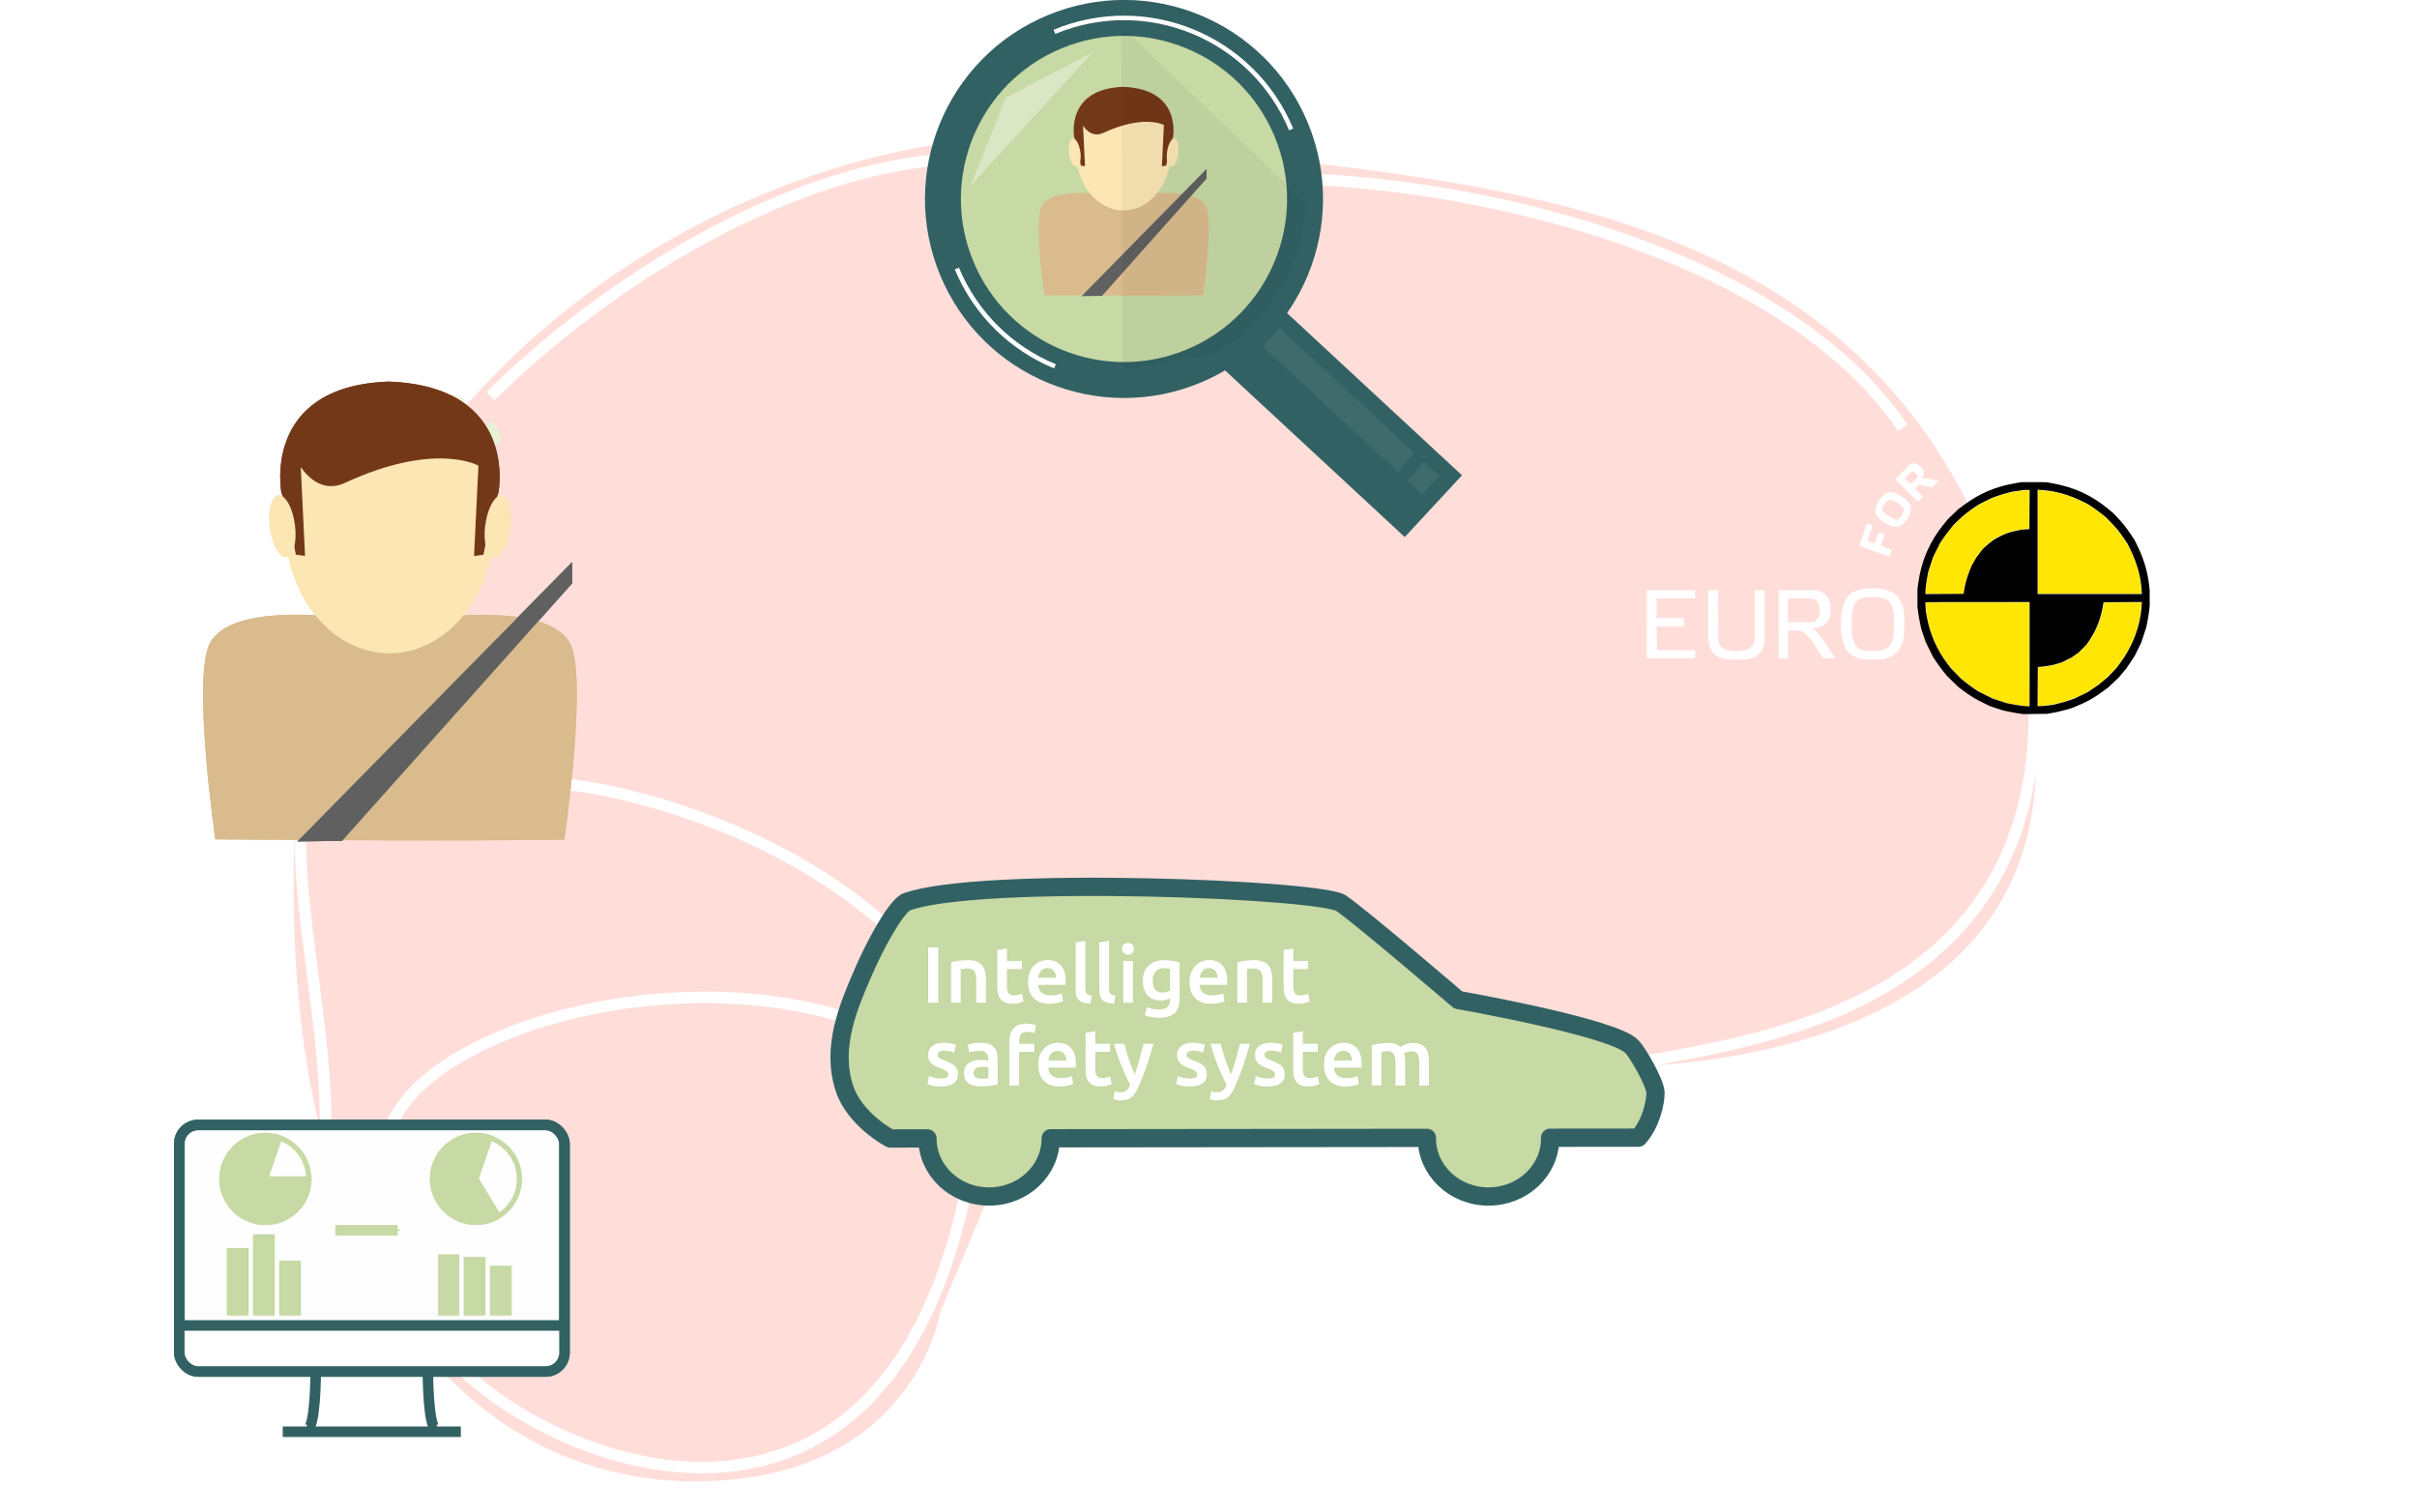 <?xml version="1.0" encoding="UTF-8" standalone="no"?>
<svg
   xmlns:dc="http://purl.org/dc/elements/1.1/"
   xmlns:cc="http://creativecommons.org/ns#"
   xmlns:rdf="http://www.w3.org/1999/02/22-rdf-syntax-ns#"
   xmlns:svg="http://www.w3.org/2000/svg"
   xmlns="http://www.w3.org/2000/svg"
   xmlns:sodipodi="http://sodipodi.sourceforge.net/DTD/sodipodi-0.dtd"
   xmlns:inkscape="http://www.inkscape.org/namespaces/inkscape"
   width="100%"
   sodipodi:docname="ISS_driverModel.svg"
   inkscape:version="1.0beta1 (fe3e306, 2019-09-17)"
   id="ISSDriverModel"
   version="1.1"
   viewBox="0 0 171.068 106.998">
  <defs
     id="defs1038">
    <clipPath
       id="clipPath1761-7"
       clipPathUnits="userSpaceOnUse">
      <circle
         style="opacity:1;vector-effect:none;fill:#000000;fill-opacity:0.043;stroke:none;stroke-width:13.717;stroke-linecap:butt;stroke-linejoin:round;stroke-miterlimit:4;stroke-dasharray:none;stroke-dashoffset:0;stroke-opacity:1;paint-order:fill markers stroke"
         id="circle1763-3"
         cx="123.976"
         cy="108.012"
         r="106.641" />
    </clipPath>
    <clipPath
       id="clipPath930-3"
       clipPathUnits="userSpaceOnUse">
      <rect
         y="-90.426"
         x="438.452"
         height="155.348"
         width="68.792"
         id="rect932-92"
         style="opacity:1;vector-effect:none;fill:#000000;fill-opacity:1;stroke:none;stroke-width:2.117;stroke-linecap:butt;stroke-linejoin:round;stroke-miterlimit:4;stroke-dasharray:none;stroke-dashoffset:0;stroke-opacity:1;paint-order:fill markers stroke" />
    </clipPath>
    <clipPath
       id="clipPath952-4"
       clipPathUnits="userSpaceOnUse">
      <rect
         transform="scale(-1,1)"
         style="opacity:1;vector-effect:none;fill:#000000;fill-opacity:1;stroke:none;stroke-width:2.471;stroke-linecap:butt;stroke-linejoin:round;stroke-miterlimit:4;stroke-dasharray:none;stroke-dashoffset:0;stroke-opacity:1;paint-order:fill markers stroke"
         id="rect954-4"
         width="93.738"
         height="155.348"
         x="-438.452"
         y="-90.426" />
    </clipPath>
    <clipPath
       clipPathUnits="userSpaceOnUse"
       id="clipPath1069">
      <rect
         ry="1.154"
         y="95.065"
         x="25.242"
         height="15.089"
         width="23.575"
         id="rect1071"
         style="fill:#fbe6b4;fill-opacity:1;stroke:#738284;stroke-width:0.645;stroke-miterlimit:4;stroke-dasharray:none;stroke-dashoffset:0.756;stroke-opacity:1" />
    </clipPath>
    <marker
       inkscape:stockid="Arrow1Send"
       orient="auto"
       refY="0"
       refX="0"
       id="Arrow1Send"
       style="overflow:visible"
       inkscape:isstock="true"
       inkscape:collect="always">
      <path
         inkscape:connector-curvature="0"
         id="path1938"
         d="M 0,0 5,-5 -12.5,0 5,5 Z"
         style="fill:#c7d9a4;fill-opacity:1;fill-rule:evenodd;stroke:#c7d9a4;stroke-width:1pt;stroke-opacity:1"
         transform="matrix(-0.2,0,0,-0.2,-1.2,0)" />
    </marker>
    <clipPath
       clipPathUnits="userSpaceOnUse"
       id="clipPath1069-2">
      <rect
         ry="1.154"
         y="95.065"
         x="25.242"
         height="15.089"
         width="23.575"
         id="rect1071-0"
         style="fill:#fbe6b4;fill-opacity:1;stroke:#738284;stroke-width:0.645;stroke-miterlimit:4;stroke-dasharray:none;stroke-dashoffset:0.756;stroke-opacity:1" />
    </clipPath>
    <marker
       inkscape:stockid="Arrow1Lstart"
       orient="auto"
       refY="0"
       refX="0"
       id="marker17636"
       style="overflow:visible"
       inkscape:isstock="true">
      <path
         id="path17634"
         d="M 0,0 5,-5 -12.5,0 5,5 Z"
         style="fill:#000000;fill-opacity:1;fill-rule:evenodd;stroke:#000000;stroke-width:1pt;stroke-opacity:1"
         transform="scale(-0.5)"
         inkscape:connector-curvature="0" />
    </marker>
    <marker
       inkscape:isstock="true"
       style="overflow:visible"
       id="marker4600"
       refX="0"
       refY="0"
       orient="auto"
       inkscape:stockid="Arrow1Lstart">
      <path
         inkscape:connector-curvature="0"
         transform="scale(0.5)"
         style="fill:#000000;fill-opacity:1;fill-rule:evenodd;stroke:#000000;stroke-width:1pt;stroke-opacity:1"
         d="M 0,0 5,-5 -12.5,0 5,5 Z"
         id="path4598" />
    </marker>
    <marker
       inkscape:isstock="true"
       style="overflow:visible"
       id="marker4770"
       refX="0"
       refY="0"
       orient="auto"
       inkscape:stockid="Arrow1Lstart">
      <path
         inkscape:connector-curvature="0"
         transform="scale(-0.5)"
         style="fill:#000000;fill-opacity:1;fill-rule:evenodd;stroke:#000000;stroke-width:1pt;stroke-opacity:1"
         d="M 0,0 5,-5 -12.5,0 5,5 Z"
         id="path4768" />
    </marker>
    <marker
       inkscape:isstock="true"
       style="overflow:visible"
       id="marker4940"
       refX="0"
       refY="0"
       orient="auto"
       inkscape:stockid="Arrow1Lstart">
      <path
         inkscape:connector-curvature="0"
         transform="scale(-0.5)"
         style="fill:#000000;fill-opacity:1;fill-rule:evenodd;stroke:#000000;stroke-width:1pt;stroke-opacity:1"
         d="M 0,0 5,-5 -12.5,0 5,5 Z"
         id="path4938" />
    </marker>
    <marker
       inkscape:isstock="true"
       style="overflow:visible"
       id="marker1608"
       refX="0"
       refY="0"
       orient="auto"
       inkscape:stockid="Arrow1Lstart">
      <path
         inkscape:connector-curvature="0"
         transform="scale(-0.5)"
         style="fill:#000000;fill-opacity:1;fill-rule:evenodd;stroke:#000000;stroke-width:1pt;stroke-opacity:1"
         d="M 0,0 5,-5 -12.5,0 5,5 Z"
         id="path1606" />
    </marker>
    <clipPath
       id="clipPath930"
       clipPathUnits="userSpaceOnUse">
      <rect
         y="-90.426"
         x="438.452"
         height="155.348"
         width="68.792"
         id="rect932"
         style="opacity:1;vector-effect:none;fill:#000000;fill-opacity:1;stroke:none;stroke-width:2.117;stroke-linecap:butt;stroke-linejoin:round;stroke-miterlimit:4;stroke-dasharray:none;stroke-dashoffset:0;stroke-opacity:1;paint-order:fill markers stroke" />
    </clipPath>
    <clipPath
       id="clipPath952"
       clipPathUnits="userSpaceOnUse">
      <rect
         transform="scale(-1,1)"
         style="opacity:1;vector-effect:none;fill:#000000;fill-opacity:1;stroke:none;stroke-width:2.471;stroke-linecap:butt;stroke-linejoin:round;stroke-miterlimit:4;stroke-dasharray:none;stroke-dashoffset:0;stroke-opacity:1;paint-order:fill markers stroke"
         id="rect954"
         width="93.738"
         height="155.348"
         x="-438.452"
         y="-90.426" />
    </clipPath>
    <clipPath
       id="clipPath1761"
       clipPathUnits="userSpaceOnUse">
      <circle
         style="opacity:1;vector-effect:none;fill:#000000;fill-opacity:0.043;stroke:none;stroke-width:13.717;stroke-linecap:butt;stroke-linejoin:round;stroke-miterlimit:4;stroke-dasharray:none;stroke-dashoffset:0;stroke-opacity:1;paint-order:fill markers stroke"
         id="circle1763"
         cx="123.976"
         cy="108.012"
         r="106.641" />
    </clipPath>
    <clipPath
       id="clipPath1366"
       clipPathUnits="userSpaceOnUse">
      <rect
         y="79.122"
         x="2.456"
         height="39.546"
         width="20.448"
         id="rect1368"
         style="fill:#000000;fill-opacity:1;stroke:none;stroke-width:0.378;stroke-linecap:round;stroke-linejoin:round;stroke-miterlimit:4;stroke-dasharray:none" />
    </clipPath>
    <clipPath
       id="clipPath1413"
       clipPathUnits="userSpaceOnUse">
      <rect
         transform="scale(-1,1)"
         y="79.122"
         x="-39.111"
         height="39.546"
         width="16.208"
         id="rect1415"
         style="fill:#000000;fill-opacity:1;stroke:none;stroke-width:0.336;stroke-linecap:round;stroke-linejoin:round;stroke-miterlimit:4;stroke-dasharray:none" />
    </clipPath>
  </defs>
  <sodipodi:namedview
     inkscape:window-maximized="1"
     inkscape:window-y="27"
     inkscape:window-x="67"
     inkscape:window-height="1023"
     inkscape:window-width="1853"
     inkscape:snap-global="false"
     showgrid="false"
     inkscape:document-rotation="0"
     inkscape:current-layer="layer1"
     inkscape:document-units="mm"
     inkscape:cy="67.209709"
     inkscape:cx="43.447559"
     inkscape:zoom="13.919495"
     inkscape:pageshadow="2"
     inkscape:pageopacity="0.0"
     borderopacity="1.0"
     bordercolor="#666666"
     pagecolor="#ffffff"
     id="base"
     inkscape:object-paths="true" />
  <g
     transform="translate(5.229,-53.797)"
     id="layer1"
     inkscape:groupmode="layer"
     inkscape:label="Layer 1">
    <g
       id="PhDOrganisation">
      <g
         id="brain">
        <path
           style="opacity:0.5;fill:#ffbeb6;fill-opacity:1;stroke:none;stroke-width:0.272px;stroke-linecap:butt;stroke-linejoin:miter;stroke-opacity:1;stop-opacity:1"
           d="m 61.309,146.683 c 0,0 -1.825,11.827 -17.131,11.965 -15.306,0.137 -29.801,-13.298 -28.552,-45.955 1.249,-32.657 33.947,-52.209 58.463,-48.946 24.517,3.264 55.137,2.554 63.63,35.622 8.493,33.068 -32.902,29.911 -32.902,29.911 l -36.709,1.088 z"
           id="path47850"
           inkscape:connector-curvature="0"
           sodipodi:nodetypes="czzzzccc" />
      </g>
      <path
         sodipodi:nodetypes="cc"
         inkscape:connector-curvature="0"
         id="connector1"
         d="m 87.803,66.5 c 12.266,0.534 33.243,5.253 41.653,17.582"
         style="fill:none;stroke:#ffffff;stroke-width:0.809;stroke-linecap:butt;stroke-linejoin:miter;stroke-miterlimit:4;stroke-dasharray:none;stroke-opacity:1"
         class="connector" />
      <path
         style="fill:none;stroke:#ffffff;stroke-width:0.809;stroke-linecap:butt;stroke-linejoin:miter;stroke-miterlimit:4;stroke-dasharray:none;stroke-opacity:1"
         d="m 61.225,65.105 c -11.167,0.965 -23.696,8.765 -31.745,16.734"
         id="connector2"
         inkscape:connector-curvature="0"
         sodipodi:nodetypes="cc"
         class="connector" />
      <g
         id="driverAnalyses">
        <g
           id="magnifier">
          <circle
             style="opacity:1;vector-effect:none;fill:#c7d9a4;fill-opacity:1;stroke:none;stroke-width:0.254;stroke-linecap:butt;stroke-linejoin:round;stroke-miterlimit:4;stroke-dasharray:none;stroke-dashoffset:0;stroke-opacity:1;paint-order:fill markers stroke;stop-opacity:1"
             cx="74.318"
             cy="67.394"
             r="12.813"
             id="circle210" />
          <circle
             transform="rotate(-22.594)"
             style="opacity:1;vector-effect:none;fill:none;fill-opacity:1;stroke:#326163;stroke-width:2.543;stroke-linecap:butt;stroke-linejoin:round;stroke-miterlimit:4;stroke-dasharray:none;stroke-dashoffset:0;stroke-opacity:1;paint-order:fill markers stroke;stop-opacity:1"
             id="circle1694"
             cx="42.54"
             cy="91.226"
             r="12.813" />
          <rect
             transform="rotate(-47.157)"
             y="114.404"
             x="-2.694"
             height="16.519"
             width="4.817"
             id="rect1696"
             style="opacity:1;vector-effect:none;fill:#326163;fill-opacity:1;stroke:#326163;stroke-width:1.143;stroke-linecap:butt;stroke-linejoin:miter;stroke-miterlimit:4;stroke-dasharray:none;stroke-dashoffset:0;stroke-opacity:1;paint-order:fill markers stroke;stop-opacity:1" />
          <rect
             style="opacity:1;vector-effect:none;fill:#ffffff;fill-opacity:0.064;stroke:none;stroke-width:1.143;stroke-linecap:butt;stroke-linejoin:miter;stroke-miterlimit:4;stroke-dasharray:none;stroke-dashoffset:0;stroke-opacity:0.129;paint-order:fill markers stroke;stop-opacity:1"
             id="rect1765"
             width="1.779"
             height="15.386"
             x="-0.216"
             y="114.962"
             transform="rotate(-47.157)" />
          <path
             sodipodi:nodetypes="cc"
             style="opacity:1;fill:none;stroke:#326163;stroke-width:0.921;stroke-linecap:butt;stroke-linejoin:miter;stroke-miterlimit:4;stroke-dasharray:none;stroke-opacity:1;stop-opacity:1"
             d="m 95.487,85.87 -1.89,2.112"
             id="path1700"
             inkscape:connector-curvature="0" />
          <path
             style="opacity:1;vector-effect:none;fill:none;fill-opacity:1;stroke:#ffffff;stroke-width:0.318;stroke-linecap:butt;stroke-linejoin:round;stroke-miterlimit:4;stroke-dasharray:none;stroke-dashoffset:0;stroke-opacity:1;paint-order:fill markers stroke;stop-opacity:1"
             d="m 69.401,56.051 c 6.533,-2.719 14.034,0.374 16.752,6.907 M 69.44,79.726 c -3.032,-1.25 -5.586,-3.656 -6.946,-6.923"
             id="circle1767"
             inkscape:connector-curvature="0"
             sodipodi:nodetypes="cccc" />
        </g>
        <g
           style="opacity:1"
           id="driver"
           transform="matrix(1.339,0,0,1.339,35.316,-52.438)">
          <path
             sodipodi:nodetypes="cscscc"
             inkscape:connector-curvature="0"
             id="driverShirt-8"
             d="m 24.919,94.947 c 0,0 -0.572,-3.934 -0.129,-4.73 0.663,-1.19 4.264,-0.437 4.327,-0.488 0.063,0.052 3.664,-0.701 4.327,0.488 0.444,0.797 -0.129,4.73 -0.129,4.73 -2.799,0.037 -5.598,0.017 -8.397,0 z"
             style="opacity:1;fill:#d9bb8d;fill-opacity:1;stroke:none;stroke-width:0.018px;stroke-linecap:butt;stroke-linejoin:miter;stroke-opacity:1" />
          <g
             style="opacity:1"
             transform="matrix(0.068,0,0,0.068,23.295,83.569)"
             id="driverHead-8">
            <ellipse
               style="opacity:1;vector-effect:none;fill:#fbe6b4;fill-opacity:1;stroke:none;stroke-width:1.747;stroke-linecap:butt;stroke-linejoin:round;stroke-miterlimit:4;stroke-dasharray:none;stroke-dashoffset:0;stroke-opacity:1;paint-order:fill markers stroke"
               id="path1424-9"
               cx="85.405"
               cy="56.048"
               rx="36.901"
               ry="45.362" />
            <path
               style="fill:#733818;fill-opacity:1;stroke:none;stroke-width:0.405px;stroke-linecap:butt;stroke-linejoin:miter;stroke-opacity:1"
               d="M 69.568,41.173 C 59.964,45.625 54.002,35.489 54.002,35.489 l 1.537,31.497 -3.263,-0.448 -2.914,-15.602 -2.211,-6.355 c 0,0 -7.209,-37.613 37.918,-39.273 46.23,1.662 38.842,39.272 38.842,39.272 l -2.266,6.355 -2.986,15.6 -3.344,0.448 1.53,-31.969 c 0,0 -15.156,-8.733 -47.276,6.158 z"
               id="path1428-2"
               inkscape:connector-curvature="0"
               sodipodi:nodetypes="scccccccccccs" />
            <ellipse
               style="opacity:1;vector-effect:none;fill:#fbe6b4;fill-opacity:1;stroke:none;stroke-width:2.117;stroke-linecap:butt;stroke-linejoin:round;stroke-miterlimit:4;stroke-dasharray:none;stroke-dashoffset:0;stroke-opacity:1;paint-order:fill markers stroke"
               id="path1430-8"
               cx="39.51"
               cy="62.384"
               rx="4.441"
               ry="11.056"
               transform="rotate(-7.718)" />
            <ellipse
               transform="matrix(-0.991,-0.134,-0.134,0.991,0,0)"
               ry="11.056"
               rx="4.441"
               cy="39.388"
               cx="-130.171"
               id="ellipse1437-8"
               style="opacity:1;vector-effect:none;fill:#fbe6b4;fill-opacity:1;stroke:none;stroke-width:2.117;stroke-linecap:butt;stroke-linejoin:round;stroke-miterlimit:4;stroke-dasharray:none;stroke-dashoffset:0;stroke-opacity:1;paint-order:fill markers stroke" />
          </g>
          <path
             inkscape:connector-curvature="0"
             id="seatBelt-8"
             d="m 33.497,88.267 -6.607,6.729 1.08,-0.017 5.527,-6.199 z"
             style="opacity:1;fill:#606060;fill-opacity:1;stroke:none;stroke-width:0.018px;stroke-linecap:butt;stroke-linejoin:miter;stroke-opacity:1"
             sodipodi:nodetypes="ccccc" />
        </g>
        <g
           style="opacity:1"
           id="glassReflect"
           transform="matrix(1.339,0,0,1.339,35.316,-52.438)">
          <path
             clip-path="url(#clipPath1761-7)"
             sodipodi:nodetypes="cccc"
             inkscape:connector-curvature="0"
             id="path1708"
             d="m 122.464,7.47 0.756,201.839 176.893,-31.75 z"
             style="opacity:1;fill:#000000;fill-opacity:0.043;stroke:none;stroke-width:0.265px;stroke-linecap:butt;stroke-linejoin:miter;stroke-opacity:1"
             transform="matrix(0.09,0,0,0.09,17.969,80.06)" />
          <path
             style="opacity:1;fill:#ffffff;fill-opacity:0.355;stroke:none;stroke-width:0.024px;stroke-linecap:butt;stroke-linejoin:miter;stroke-opacity:1"
             d="m 27.462,82.124 -6.437,7.032 1.857,-4.661 z"
             id="path1710"
             inkscape:connector-curvature="0"
             sodipodi:nodetypes="cccc" />
        </g>
      </g>
      <path
         class="connector"
         sodipodi:nodetypes="cc"
         inkscape:connector-curvature="0"
         id="connector3"
         d="m 34.652,109.291 c 5.599,0.556 15.743,3.628 22.836,10.018"
         style="fill:none;stroke:#ffffff;stroke-width:0.809;stroke-linecap:butt;stroke-linejoin:miter;stroke-miterlimit:4;stroke-dasharray:none;stroke-opacity:1" />
      <path
         style="fill:none;stroke:#ffffff;stroke-width:0.809;stroke-linecap:butt;stroke-linejoin:miter;stroke-miterlimit:4;stroke-dasharray:none;stroke-opacity:1"
         d="m 54.431,125.764 c -12.97,-3.929 -29.544,1.16 -32.021,7.839"
         id="connector4"
         inkscape:connector-curvature="0"
         sodipodi:nodetypes="cc"
         class="connector" />
      <path
         class="connector"
         sodipodi:nodetypes="cc"
         inkscape:connector-curvature="0"
         id="connector5"
         d="m 16.062,112.244 c -0.305,5.598 1.853,14.578 1.747,21.269"
         style="fill:none;stroke:#ffffff;stroke-width:0.809;stroke-linecap:butt;stroke-linejoin:miter;stroke-miterlimit:4;stroke-dasharray:none;stroke-opacity:1" />
      <path
         style="fill:none;stroke:#ffffff;stroke-width:0.809;stroke-linecap:butt;stroke-linejoin:miter;stroke-miterlimit:4;stroke-dasharray:none;stroke-opacity:1"
         d="m 27.496,150.752 c 7.657,7.368 29.834,15.114 35.624,-12.594"
         id="connector6"
         inkscape:connector-curvature="0"
         sodipodi:nodetypes="cc"
         class="connector" />
      <path
         class="connector"
         sodipodi:nodetypes="cc"
         inkscape:connector-curvature="0"
         id="connector7"
         d="m 111.505,128.87 c 7.678,-1.487 27.529,-3.95 27.254,-25.084"
         style="fill:none;stroke:#ffffff;stroke-width:0.809;stroke-linecap:butt;stroke-linejoin:miter;stroke-miterlimit:4;stroke-dasharray:none;stroke-opacity:1" />
      <g
         id="counterfactual">
        <rect
           style="opacity:1;fill:#fefefe;fill-opacity:1;stroke:#326163;stroke-width:0.746;stroke-miterlimit:4;stroke-dasharray:none;stroke-dashoffset:0.756;stroke-opacity:1"
           id="rect1851"
           width="27.265"
           height="17.451"
           x="7.459"
           y="133.421"
           ry="1.334" />
        <rect
           style="opacity:1;fill:#ffffff;fill-opacity:1;stroke:#fbe6b4;stroke-width:0.15;stroke-miterlimit:4;stroke-dasharray:none;stroke-dashoffset:0;stroke-opacity:1"
           id="rect1063"
           width="26.005"
           height="5.145"
           x="23.914"
           y="107.197"
           ry="0"
           clip-path="url(#clipPath1069)"
           transform="matrix(1.157,0,0,1.157,-21.735,23.472)" />
        <rect
           ry="1.334"
           y="133.421"
           x="7.459"
           height="17.451"
           width="27.265"
           id="rect2827"
           style="opacity:1;fill:none;fill-opacity:0.98;stroke:none;stroke-width:0.746;stroke-miterlimit:4;stroke-dasharray:none;stroke-dashoffset:0.756;stroke-opacity:1" />
        <path
           style="opacity:1;fill:none;stroke:#326163;stroke-width:0.746;stroke-linecap:butt;stroke-linejoin:miter;stroke-miterlimit:4;stroke-dasharray:none;stroke-opacity:1"
           d="M 7.49,147.614 H 34.598"
           id="path1855"
           inkscape:connector-curvature="0" />
        <g
           id="g1880"
           transform="matrix(0.667,0,0,0.667,-8.979,107.516)"
           style="opacity:1;stroke:#1f8bad;stroke-width:1.118;stroke-miterlimit:4;stroke-dasharray:none;stroke-opacity:1">
          <path
             sodipodi:nodetypes="cc"
             inkscape:connector-curvature="0"
             id="path1859"
             d="M 35.624,71.395 H 54.523"
             style="fill:none;stroke:#326163;stroke-width:1.118;stroke-linecap:butt;stroke-linejoin:miter;stroke-miterlimit:4;stroke-dasharray:none;stroke-opacity:1" />
          <path
             inkscape:connector-curvature="0"
             id="path1857"
             d="m 39.121,65.112 c 0,0 0,6.048 -0.945,6.048"
             style="fill:none;stroke:#326163;stroke-width:1.118;stroke-linecap:butt;stroke-linejoin:miter;stroke-miterlimit:4;stroke-dasharray:none;stroke-opacity:1" />
          <path
             style="fill:none;stroke:#326163;stroke-width:1.118;stroke-linecap:butt;stroke-linejoin:miter;stroke-miterlimit:4;stroke-dasharray:none;stroke-opacity:1"
             d="m 51.027,65.112 c 0,0 0,6.048 0.945,6.048"
             id="path1867"
             inkscape:connector-curvature="0" />
        </g>
        <g
           id="g1897"
           transform="matrix(0.584,0,0,0.584,-6.2,112.704)"
           style="opacity:1;stroke-width:0.639;stroke-miterlimit:4;stroke-dasharray:none">
          <rect
             y="50.711"
             x="29.466"
             height="7.55"
             width="2.005"
             id="rect1882"
             style="fill:#c7d9a4;fill-opacity:1;stroke:#c7d9a4;stroke-width:0.639;stroke-miterlimit:4;stroke-dasharray:none;stroke-dashoffset:0.756;stroke-opacity:1" />
          <rect
             style="fill:#c7d9a4;fill-opacity:1;stroke:#c7d9a4;stroke-width:0.639;stroke-miterlimit:4;stroke-dasharray:none;stroke-dashoffset:0.756;stroke-opacity:1"
             id="rect1886"
             width="2.005"
             height="9.221"
             x="32.64"
             y="49.041" />
          <rect
             y="52.248"
             x="35.814"
             height="6.014"
             width="2.005"
             id="rect1888"
             style="fill:#c7d9a4;fill-opacity:1;stroke:#c7d9a4;stroke-width:0.639;stroke-miterlimit:4;stroke-dasharray:none;stroke-dashoffset:0.756;stroke-opacity:1" />
        </g>
        <path
           d="m 16.634,137.247 a 3.076,3.076 0 0 1 -2.137,2.929 3.076,3.076 0 0 1 -3.442,-1.142 3.076,3.076 0 0 1 0.037,-3.626 3.076,3.076 0 0 1 3.465,-1.071 l -0.999,2.909 z"
           sodipodi:arc-type="slice"
           id="circle1892"
           style="opacity:1;fill:#c7d9a4;fill-opacity:1;stroke:#c7d9a4;stroke-width:0.373;stroke-miterlimit:4;stroke-dasharray:none;stroke-dashoffset:0.756;stroke-opacity:1"
           sodipodi:type="arc"
           sodipodi:cx="13.558387"
           sodipodi:cy="137.24702"
           sodipodi:rx="3.0758615"
           sodipodi:ry="3.0758615"
           sodipodi:start="0"
           sodipodi:end="5.0430678" />
        <g
           transform="matrix(0.667,0,0,0.667,-8.775,107.516)"
           id="g2609"
           style="opacity:1;stroke-width:0.559;stroke-miterlimit:4;stroke-dasharray:none">
          <circle
             cx="33.476"
             cy="44.564"
             r="4.61"
             id="path1890"
             style="fill:none;fill-opacity:0.337;stroke:#c7d9a4;stroke-width:0.559;stroke-miterlimit:4;stroke-dasharray:none;stroke-dashoffset:0.756;stroke-opacity:1" />
        </g>
        <g
           id="g1917"
           transform="matrix(0.584,0,0,0.584,8.712,112.704)"
           style="opacity:1;stroke-width:0.639;stroke-miterlimit:4;stroke-dasharray:none">
          <rect
             y="51.475"
             x="29.543"
             height="6.787"
             width="1.928"
             id="rect1911"
             style="fill:#c7d9a4;fill-opacity:1;stroke:#c7d9a4;stroke-width:0.639;stroke-miterlimit:4;stroke-dasharray:none;stroke-dashoffset:0.756;stroke-opacity:1" />
          <rect
             style="fill:#c7d9a4;fill-opacity:1;stroke:#c7d9a4;stroke-width:0.639;stroke-miterlimit:4;stroke-dasharray:none;stroke-dashoffset:0.756;stroke-opacity:1"
             id="rect1913"
             width="2.005"
             height="6.472"
             x="32.64"
             y="51.79" />
          <rect
             y="52.859"
             x="35.814"
             height="5.403"
             width="2.005"
             id="rect1915"
             style="fill:#c7d9a4;fill-opacity:1;stroke:#c7d9a4;stroke-width:0.639;stroke-miterlimit:4;stroke-dasharray:none;stroke-dashoffset:0.756;stroke-opacity:1" />
        </g>
        <g
           id="g2605"
           transform="matrix(0.667,0,0,0.667,-6.657,107.516)"
           style="opacity:1;stroke-width:0.559;stroke-miterlimit:4;stroke-dasharray:none">
          <circle
             style="fill:none;fill-opacity:0.337;stroke:#c7d9a4;stroke-width:0.559;stroke-miterlimit:4;stroke-dasharray:none;stroke-dashoffset:0.756;stroke-opacity:1"
             id="circle1909"
             r="4.61"
             cy="44.564"
             cx="52.652" />
          <path
             d="m 55.043,48.506 a 4.61,4.61 0 0 1 -5.679,-0.71 4.61,4.61 0 0 1 -0.613,-5.69 4.61,4.61 0 0 1 5.397,-1.903 l -1.497,4.361 z"
             sodipodi:arc-type="slice"
             sodipodi:end="5.0430678"
             sodipodi:start="1.0255692"
             sodipodi:ry="4.6103992"
             sodipodi:rx="4.6103992"
             sodipodi:cy="44.563927"
             sodipodi:cx="52.652096"
             sodipodi:type="arc"
             style="fill:#c7d9a4;fill-opacity:1;stroke:#c7d9a4;stroke-width:0.559;stroke-miterlimit:4;stroke-dasharray:none;stroke-dashoffset:0.756;stroke-opacity:1"
             id="path1919" />
        </g>
        <path
           style="opacity:1;fill:none;stroke:#c7d9a4;stroke-width:0.746;stroke-linecap:butt;stroke-linejoin:miter;stroke-miterlimit:4;stroke-dasharray:none;stroke-opacity:1;marker-end:url(#Arrow1Send)"
           d="m 18.499,140.875 h 4.413"
           id="path1921"
           inkscape:connector-curvature="0" />
        <rect
           ry="1.334"
           y="133.421"
           x="7.459"
           height="17.451"
           width="27.265"
           id="rect1073"
           style="opacity:1;fill:none;fill-opacity:1;stroke:#326163;stroke-width:0.746;stroke-miterlimit:4;stroke-dasharray:none;stroke-dashoffset:0.756;stroke-opacity:1" />
      </g>
      <g
         id="ISS">
        <g
           id="g14178">
          <path
             d="m 111.941,131.149 c -5.3e-4,-0.68 -1.253,-2.86 -1.685,-3.287 -1.324,-1.36 -12.277,-3.287 -12.277,-3.287 0,0 -6.74,-5.775 -8.223,-6.801 -0.82,-1.026 -25.84,-2.052 -30.895,-0.113 -0.842,0.572 -2.185,3.081 -3.009,4.987 -1.025,2.372 -2.268,5.248 -1.324,8.16 0.731,2.253 3.25,3.57 3.25,3.57 l 2.634,-0.004 c 0,8e-4 0,0.001 0,0.004 0,2.269 1.953,4.108 4.362,4.108 2.409,0 4.363,-1.839 4.363,-4.108 0,-0.004 -7.9e-4,-0.008 -7.9e-4,-0.013 l 26.628,-0.028 c -2.6e-4,0.014 -0.003,0.027 -0.003,0.041 0,2.269 1.953,4.108 4.363,4.108 2.409,0 4.362,-1.839 4.362,-4.108 0,-0.017 -0.003,-0.033 -0.003,-0.05 l 6.254,-0.006 c 0.903,-1.02 1.204,-2.493 1.204,-3.173 z"
             style="opacity:1;fill:#c7d9a4;fill-opacity:1;stroke:#326163;stroke-width:1.292;stroke-linecap:butt;stroke-linejoin:round;stroke-miterlimit:10;stroke-dasharray:none;stroke-opacity:1"
             id="path2384"
             inkscape:connector-curvature="0" />
        </g>
        <g
           id="g14175">
          <path
             inkscape:connector-curvature="0"
             id="path2948"
             d="m 60.466,120.859 h 0.711 v 3.912 h -0.711 z"
             style="font-style:normal;font-variant:normal;font-weight:500;font-stretch:normal;font-size:21.333px;line-height:1.25;font-family:Ubuntu;-inkscape-font-specification:'Ubuntu, Medium';font-variant-ligatures:normal;font-variant-caps:normal;font-variant-numeric:normal;font-feature-settings:normal;text-align:start;letter-spacing:0px;word-spacing:0px;writing-mode:lr-tb;text-anchor:start;opacity:1;fill:#ffffff;fill-opacity:1;stroke:none;stroke-width:0.265;stop-opacity:1" />
          <path
             inkscape:connector-curvature="0"
             id="path2950"
             d="m 62.086,121.914 q 0.198,-0.056 0.514,-0.107 0.316,-0.051 0.7,-0.051 0.361,0 0.604,0.102 0.243,0.096 0.384,0.277 0.147,0.175 0.203,0.429 0.062,0.248 0.062,0.548 v 1.659 h -0.683 v -1.552 q 0,-0.237 -0.034,-0.401 -0.028,-0.169 -0.102,-0.271 -0.068,-0.107 -0.192,-0.152 -0.119,-0.051 -0.294,-0.051 -0.13,0 -0.271,0.017 -0.141,0.017 -0.209,0.028 v 2.382 h -0.683 z"
             style="font-style:normal;font-variant:normal;font-weight:500;font-stretch:normal;font-size:21.333px;line-height:1.25;font-family:Ubuntu;-inkscape-font-specification:'Ubuntu, Medium';font-variant-ligatures:normal;font-variant-caps:normal;font-variant-numeric:normal;font-feature-settings:normal;text-align:start;letter-spacing:0px;word-spacing:0px;writing-mode:lr-tb;text-anchor:start;opacity:1;fill:#ffffff;fill-opacity:1;stroke:none;stroke-width:0.265;stop-opacity:1" />
          <path
             inkscape:connector-curvature="0"
             id="path2952"
             d="m 65.359,121.04 0.683,-0.113 v 0.892 h 1.05 v 0.57 h -1.05 v 1.202 q 0,0.356 0.113,0.508 0.113,0.152 0.384,0.152 0.186,0 0.327,-0.04 0.147,-0.04 0.231,-0.073 l 0.113,0.542 q -0.119,0.051 -0.31,0.102 -0.192,0.057 -0.452,0.057 -0.316,0 -0.531,-0.085 -0.209,-0.085 -0.333,-0.243 -0.124,-0.164 -0.175,-0.389 -0.051,-0.231 -0.051,-0.525 z"
             style="font-style:normal;font-variant:normal;font-weight:500;font-stretch:normal;font-size:21.333px;line-height:1.25;font-family:Ubuntu;-inkscape-font-specification:'Ubuntu, Medium';font-variant-ligatures:normal;font-variant-caps:normal;font-variant-numeric:normal;font-feature-settings:normal;text-align:start;letter-spacing:0px;word-spacing:0px;writing-mode:lr-tb;text-anchor:start;opacity:1;fill:#ffffff;fill-opacity:1;stroke:none;stroke-width:0.265;stop-opacity:1" />
          <path
             inkscape:connector-curvature="0"
             id="path2954"
             d="m 67.534,123.309 q 0,-0.389 0.113,-0.683 0.119,-0.294 0.31,-0.485 0.192,-0.198 0.44,-0.294 0.248,-0.102 0.508,-0.102 0.61,0 0.948,0.378 0.344,0.378 0.344,1.129 0,0.056 -0.006,0.13 0,0.068 -0.006,0.124 h -1.947 q 0.028,0.356 0.248,0.553 0.226,0.192 0.649,0.192 0.248,0 0.452,-0.045 0.209,-0.045 0.327,-0.096 l 0.09,0.559 q -0.056,0.028 -0.158,0.062 -0.096,0.028 -0.226,0.051 -0.124,0.028 -0.271,0.045 -0.147,0.017 -0.299,0.017 -0.389,0 -0.677,-0.113 -0.288,-0.119 -0.474,-0.322 -0.186,-0.209 -0.277,-0.485 -0.09,-0.282 -0.09,-0.615 z m 1.981,-0.305 q 0,-0.141 -0.04,-0.265 -0.04,-0.13 -0.119,-0.22 -0.073,-0.096 -0.186,-0.147 -0.107,-0.056 -0.26,-0.056 -0.158,0 -0.277,0.062 -0.119,0.056 -0.203,0.152 -0.079,0.096 -0.124,0.22 -0.045,0.124 -0.062,0.254 z"
             style="font-style:normal;font-variant:normal;font-weight:500;font-stretch:normal;font-size:21.333px;line-height:1.25;font-family:Ubuntu;-inkscape-font-specification:'Ubuntu, Medium';font-variant-ligatures:normal;font-variant-caps:normal;font-variant-numeric:normal;font-feature-settings:normal;text-align:start;letter-spacing:0px;word-spacing:0px;writing-mode:lr-tb;text-anchor:start;opacity:1;fill:#ffffff;fill-opacity:1;stroke:none;stroke-width:0.265;stop-opacity:1" />
          <path
             inkscape:connector-curvature="0"
             id="path2956"
             d="m 71.944,124.827 q -0.305,-0.006 -0.508,-0.068 -0.198,-0.062 -0.316,-0.175 -0.119,-0.119 -0.169,-0.288 -0.045,-0.175 -0.045,-0.395 v -3.398 l 0.683,-0.113 v 3.381 q 0,0.124 0.017,0.209 0.023,0.085 0.073,0.147 0.051,0.056 0.135,0.09 0.09,0.028 0.226,0.045 z"
             style="font-style:normal;font-variant:normal;font-weight:500;font-stretch:normal;font-size:21.333px;line-height:1.25;font-family:Ubuntu;-inkscape-font-specification:'Ubuntu, Medium';font-variant-ligatures:normal;font-variant-caps:normal;font-variant-numeric:normal;font-feature-settings:normal;text-align:start;letter-spacing:0px;word-spacing:0px;writing-mode:lr-tb;text-anchor:start;opacity:1;fill:#ffffff;fill-opacity:1;stroke:none;stroke-width:0.265;stop-opacity:1" />
          <path
             inkscape:connector-curvature="0"
             id="path2958"
             d="m 73.619,124.827 q -0.305,-0.006 -0.508,-0.068 -0.198,-0.062 -0.316,-0.175 -0.119,-0.119 -0.169,-0.288 -0.045,-0.175 -0.045,-0.395 v -3.398 l 0.683,-0.113 v 3.381 q 0,0.124 0.017,0.209 0.023,0.085 0.073,0.147 0.051,0.056 0.135,0.09 0.09,0.028 0.226,0.045 z"
             style="font-style:normal;font-variant:normal;font-weight:500;font-stretch:normal;font-size:21.333px;line-height:1.25;font-family:Ubuntu;-inkscape-font-specification:'Ubuntu, Medium';font-variant-ligatures:normal;font-variant-caps:normal;font-variant-numeric:normal;font-feature-settings:normal;text-align:start;letter-spacing:0px;word-spacing:0px;writing-mode:lr-tb;text-anchor:start;opacity:1;fill:#ffffff;fill-opacity:1;stroke:none;stroke-width:0.265;stop-opacity:1" />
          <path
             inkscape:connector-curvature="0"
             id="path2960"
             d="m 74.956,124.771 h -0.683 v -2.952 h 0.683 z m 0.073,-3.816 q 0,0.192 -0.124,0.305 -0.124,0.113 -0.294,0.113 -0.175,0 -0.299,-0.113 -0.124,-0.113 -0.124,-0.305 0,-0.198 0.124,-0.31 0.124,-0.113 0.299,-0.113 0.169,0 0.294,0.113 0.124,0.113 0.124,0.31 z"
             style="font-style:normal;font-variant:normal;font-weight:500;font-stretch:normal;font-size:21.333px;line-height:1.25;font-family:Ubuntu;-inkscape-font-specification:'Ubuntu, Medium';font-variant-ligatures:normal;font-variant-caps:normal;font-variant-numeric:normal;font-feature-settings:normal;text-align:start;letter-spacing:0px;word-spacing:0px;writing-mode:lr-tb;text-anchor:start;opacity:1;fill:#ffffff;fill-opacity:1;stroke:none;stroke-width:0.265;stop-opacity:1" />
          <path
             inkscape:connector-curvature="0"
             id="path2962"
             d="m 76.358,123.218 q 0,0.435 0.186,0.638 0.192,0.198 0.491,0.198 0.164,0 0.305,-0.045 0.147,-0.045 0.237,-0.107 v -1.53 q -0.073,-0.017 -0.181,-0.028 -0.107,-0.017 -0.271,-0.017 -0.373,0 -0.57,0.248 -0.198,0.243 -0.198,0.643 z m 1.902,1.253 q 0,0.706 -0.361,1.033 -0.356,0.327 -1.095,0.327 -0.271,0 -0.531,-0.045 -0.254,-0.045 -0.463,-0.119 l 0.124,-0.581 q 0.175,0.073 0.395,0.119 0.226,0.045 0.485,0.045 0.412,0 0.587,-0.169 0.175,-0.169 0.175,-0.502 v -0.113 q -0.102,0.051 -0.271,0.102 -0.164,0.051 -0.378,0.051 -0.282,0 -0.519,-0.09 -0.231,-0.09 -0.401,-0.265 -0.164,-0.175 -0.26,-0.435 -0.09,-0.265 -0.09,-0.61 0,-0.322 0.096,-0.593 0.102,-0.271 0.288,-0.463 0.192,-0.192 0.463,-0.299 0.271,-0.107 0.615,-0.107 0.333,0 0.632,0.051 0.299,0.051 0.508,0.107 z"
             style="font-style:normal;font-variant:normal;font-weight:500;font-stretch:normal;font-size:21.333px;line-height:1.25;font-family:Ubuntu;-inkscape-font-specification:'Ubuntu, Medium';font-variant-ligatures:normal;font-variant-caps:normal;font-variant-numeric:normal;font-feature-settings:normal;text-align:start;letter-spacing:0px;word-spacing:0px;writing-mode:lr-tb;text-anchor:start;opacity:1;fill:#ffffff;fill-opacity:1;stroke:none;stroke-width:0.265;stop-opacity:1" />
          <path
             inkscape:connector-curvature="0"
             id="path2964"
             d="m 78.966,123.309 q 0,-0.389 0.113,-0.683 0.119,-0.294 0.31,-0.485 0.192,-0.198 0.44,-0.294 0.248,-0.102 0.508,-0.102 0.61,0 0.948,0.378 0.344,0.378 0.344,1.129 0,0.056 -0.006,0.13 0,0.068 -0.006,0.124 h -1.947 q 0.028,0.356 0.248,0.553 0.226,0.192 0.649,0.192 0.248,0 0.452,-0.045 0.209,-0.045 0.327,-0.096 l 0.09,0.559 q -0.056,0.028 -0.158,0.062 -0.096,0.028 -0.226,0.051 -0.124,0.028 -0.271,0.045 -0.147,0.017 -0.299,0.017 -0.389,0 -0.677,-0.113 -0.288,-0.119 -0.474,-0.322 -0.186,-0.209 -0.277,-0.485 -0.09,-0.282 -0.09,-0.615 z m 1.981,-0.305 q 0,-0.141 -0.04,-0.265 -0.04,-0.13 -0.119,-0.22 -0.073,-0.096 -0.186,-0.147 -0.107,-0.056 -0.26,-0.056 -0.158,0 -0.277,0.062 -0.119,0.056 -0.203,0.152 -0.079,0.096 -0.124,0.22 -0.045,0.124 -0.062,0.254 z"
             style="font-style:normal;font-variant:normal;font-weight:500;font-stretch:normal;font-size:21.333px;line-height:1.25;font-family:Ubuntu;-inkscape-font-specification:'Ubuntu, Medium';font-variant-ligatures:normal;font-variant-caps:normal;font-variant-numeric:normal;font-feature-settings:normal;text-align:start;letter-spacing:0px;word-spacing:0px;writing-mode:lr-tb;text-anchor:start;opacity:1;fill:#ffffff;fill-opacity:1;stroke:none;stroke-width:0.265;stop-opacity:1" />
          <path
             inkscape:connector-curvature="0"
             id="path2966"
             d="m 82.349,121.914 q 0.198,-0.056 0.514,-0.107 0.316,-0.051 0.7,-0.051 0.361,0 0.604,0.102 0.243,0.096 0.384,0.277 0.147,0.175 0.203,0.429 0.062,0.248 0.062,0.548 v 1.659 h -0.683 v -1.552 q 0,-0.237 -0.034,-0.401 -0.028,-0.169 -0.102,-0.271 -0.068,-0.107 -0.192,-0.152 -0.119,-0.051 -0.294,-0.051 -0.13,0 -0.271,0.017 -0.141,0.017 -0.209,0.028 v 2.382 h -0.683 z"
             style="font-style:normal;font-variant:normal;font-weight:500;font-stretch:normal;font-size:21.333px;line-height:1.25;font-family:Ubuntu;-inkscape-font-specification:'Ubuntu, Medium';font-variant-ligatures:normal;font-variant-caps:normal;font-variant-numeric:normal;font-feature-settings:normal;text-align:start;letter-spacing:0px;word-spacing:0px;writing-mode:lr-tb;text-anchor:start;opacity:1;fill:#ffffff;fill-opacity:1;stroke:none;stroke-width:0.265;stop-opacity:1" />
          <path
             inkscape:connector-curvature="0"
             id="path2968"
             d="m 85.622,121.04 0.683,-0.113 v 0.892 h 1.05 v 0.57 h -1.05 v 1.202 q 0,0.356 0.113,0.508 0.113,0.152 0.384,0.152 0.186,0 0.327,-0.04 0.147,-0.04 0.231,-0.073 l 0.113,0.542 q -0.119,0.051 -0.31,0.102 -0.192,0.057 -0.452,0.057 -0.316,0 -0.531,-0.085 -0.209,-0.085 -0.333,-0.243 -0.124,-0.164 -0.175,-0.389 -0.051,-0.231 -0.051,-0.525 z"
             style="font-style:normal;font-variant:normal;font-weight:500;font-stretch:normal;font-size:21.333px;line-height:1.25;font-family:Ubuntu;-inkscape-font-specification:'Ubuntu, Medium';font-variant-ligatures:normal;font-variant-caps:normal;font-variant-numeric:normal;font-feature-settings:normal;text-align:start;letter-spacing:0px;word-spacing:0px;writing-mode:lr-tb;text-anchor:start;opacity:1;fill:#ffffff;fill-opacity:1;stroke:none;stroke-width:0.265;stop-opacity:1" />
        </g>
        <g
           id="g14151">
          <path
             inkscape:connector-curvature="0"
             id="path2923"
             d="m 61.366,130.138 q 0.271,0 0.395,-0.062 0.124,-0.068 0.124,-0.226 0,-0.147 -0.135,-0.243 -0.13,-0.096 -0.435,-0.209 -0.186,-0.068 -0.344,-0.141 -0.152,-0.079 -0.265,-0.181 -0.113,-0.102 -0.181,-0.243 -0.062,-0.147 -0.062,-0.356 0,-0.406 0.299,-0.638 0.299,-0.237 0.813,-0.237 0.26,0 0.497,0.051 0.237,0.045 0.356,0.09 l -0.124,0.553 q -0.113,-0.051 -0.288,-0.09 -0.175,-0.045 -0.406,-0.045 -0.209,0 -0.339,0.073 -0.13,0.068 -0.13,0.214 0,0.073 0.023,0.13 0.028,0.056 0.09,0.107 0.062,0.045 0.164,0.096 0.102,0.045 0.248,0.096 0.243,0.09 0.412,0.181 0.169,0.085 0.277,0.198 0.113,0.107 0.164,0.248 0.051,0.141 0.051,0.339 0,0.423 -0.316,0.643 -0.31,0.214 -0.892,0.214 -0.389,0 -0.627,-0.068 -0.237,-0.062 -0.333,-0.102 l 0.119,-0.57 q 0.152,0.062 0.361,0.119 0.214,0.056 0.485,0.056 z"
             style="font-style:normal;font-variant:normal;font-weight:500;font-stretch:normal;font-size:21.333px;line-height:1.25;font-family:Ubuntu;-inkscape-font-specification:'Ubuntu, Medium';font-variant-ligatures:normal;font-variant-caps:normal;font-variant-numeric:normal;font-feature-settings:normal;text-align:start;letter-spacing:0px;word-spacing:0px;writing-mode:lr-tb;text-anchor:start;opacity:1;fill:#ffffff;fill-opacity:1;stroke:none;stroke-width:0.265;stop-opacity:1" />
          <path
             inkscape:connector-curvature="0"
             id="path2925"
             d="m 64.245,130.149 q 0.316,0 0.48,-0.034 v -0.756 q -0.056,-0.017 -0.164,-0.034 -0.107,-0.017 -0.237,-0.017 -0.113,0 -0.231,0.017 -0.113,0.017 -0.209,0.062 -0.09,0.045 -0.147,0.13 -0.056,0.079 -0.056,0.203 0,0.243 0.152,0.339 0.152,0.09 0.412,0.09 z m -0.056,-2.546 q 0.339,0 0.57,0.085 0.231,0.085 0.367,0.237 0.141,0.152 0.198,0.373 0.062,0.214 0.062,0.474 v 1.789 q -0.158,0.034 -0.48,0.079 -0.316,0.051 -0.717,0.051 -0.265,0 -0.485,-0.051 -0.22,-0.051 -0.378,-0.164 -0.152,-0.113 -0.243,-0.294 -0.085,-0.181 -0.085,-0.446 0,-0.254 0.096,-0.429 0.102,-0.175 0.271,-0.282 0.169,-0.113 0.389,-0.158 0.226,-0.051 0.468,-0.051 0.113,0 0.237,0.017 0.124,0.011 0.265,0.045 v -0.113 q 0,-0.119 -0.028,-0.226 -0.028,-0.107 -0.102,-0.186 -0.068,-0.085 -0.186,-0.13 -0.113,-0.045 -0.288,-0.045 -0.237,0 -0.435,0.034 -0.198,0.034 -0.322,0.079 l -0.085,-0.553 q 0.13,-0.045 0.378,-0.09 0.248,-0.045 0.531,-0.045 z"
             style="font-style:normal;font-variant:normal;font-weight:500;font-stretch:normal;font-size:21.333px;line-height:1.25;font-family:Ubuntu;-inkscape-font-specification:'Ubuntu, Medium';font-variant-ligatures:normal;font-variant-caps:normal;font-variant-numeric:normal;font-feature-settings:normal;text-align:start;letter-spacing:0px;word-spacing:0px;writing-mode:lr-tb;text-anchor:start;opacity:1;fill:#ffffff;fill-opacity:1;stroke:none;stroke-width:0.265;stop-opacity:1" />
          <path
             inkscape:connector-curvature="0"
             id="path2927"
             d="m 67.419,126.249 q 0.237,0 0.418,0.045 0.181,0.04 0.271,0.073 l -0.13,0.564 q -0.096,-0.045 -0.226,-0.073 -0.124,-0.028 -0.271,-0.028 -0.164,0 -0.277,0.051 -0.113,0.045 -0.181,0.13 -0.068,0.085 -0.096,0.209 -0.028,0.119 -0.028,0.26 v 0.198 h 1.072 v 0.57 H 66.899 v 2.382 H 66.216 v -3.161 q 0,-0.57 0.299,-0.892 0.299,-0.327 0.903,-0.327 z"
             style="font-style:normal;font-variant:normal;font-weight:500;font-stretch:normal;font-size:21.333px;line-height:1.25;font-family:Ubuntu;-inkscape-font-specification:'Ubuntu, Medium';font-variant-ligatures:normal;font-variant-caps:normal;font-variant-numeric:normal;font-feature-settings:normal;text-align:start;letter-spacing:0px;word-spacing:0px;writing-mode:lr-tb;text-anchor:start;opacity:1;fill:#ffffff;fill-opacity:1;stroke:none;stroke-width:0.265;stop-opacity:1" />
          <path
             inkscape:connector-curvature="0"
             id="path2929"
             d="m 68.257,129.167 q 0,-0.389 0.113,-0.683 0.119,-0.294 0.31,-0.485 0.192,-0.198 0.44,-0.294 0.248,-0.102 0.508,-0.102 0.61,0 0.948,0.378 0.344,0.378 0.344,1.129 0,0.056 -0.006,0.13 0,0.068 -0.006,0.124 h -1.947 q 0.028,0.356 0.248,0.553 0.226,0.192 0.649,0.192 0.248,0 0.452,-0.045 0.209,-0.045 0.327,-0.096 l 0.09,0.559 q -0.056,0.028 -0.158,0.062 -0.096,0.028 -0.226,0.051 -0.124,0.028 -0.271,0.045 -0.147,0.017 -0.299,0.017 -0.389,0 -0.677,-0.113 -0.288,-0.119 -0.474,-0.322 -0.186,-0.209 -0.277,-0.485 -0.09,-0.282 -0.09,-0.615 z m 1.981,-0.305 q 0,-0.141 -0.04,-0.265 -0.04,-0.13 -0.119,-0.22 -0.073,-0.096 -0.186,-0.147 -0.107,-0.056 -0.26,-0.056 -0.158,0 -0.277,0.062 -0.119,0.056 -0.203,0.152 -0.079,0.096 -0.124,0.22 -0.045,0.124 -0.062,0.254 z"
             style="font-style:normal;font-variant:normal;font-weight:500;font-stretch:normal;font-size:21.333px;line-height:1.25;font-family:Ubuntu;-inkscape-font-specification:'Ubuntu, Medium';font-variant-ligatures:normal;font-variant-caps:normal;font-variant-numeric:normal;font-feature-settings:normal;text-align:start;letter-spacing:0px;word-spacing:0px;writing-mode:lr-tb;text-anchor:start;opacity:1;fill:#ffffff;fill-opacity:1;stroke:none;stroke-width:0.265;stop-opacity:1" />
          <path
             inkscape:connector-curvature="0"
             id="path2931"
             d="m 71.606,126.898 0.683,-0.113 v 0.892 h 1.05 v 0.57 h -1.05 v 1.202 q 0,0.356 0.113,0.508 0.113,0.152 0.384,0.152 0.186,0 0.327,-0.04 0.147,-0.04 0.231,-0.073 l 0.113,0.542 q -0.119,0.051 -0.31,0.102 -0.192,0.057 -0.452,0.057 -0.316,0 -0.531,-0.085 -0.209,-0.085 -0.333,-0.243 -0.124,-0.164 -0.175,-0.389 -0.051,-0.231 -0.051,-0.525 z"
             style="font-style:normal;font-variant:normal;font-weight:500;font-stretch:normal;font-size:21.333px;line-height:1.25;font-family:Ubuntu;-inkscape-font-specification:'Ubuntu, Medium';font-variant-ligatures:normal;font-variant-caps:normal;font-variant-numeric:normal;font-feature-settings:normal;text-align:start;letter-spacing:0px;word-spacing:0px;writing-mode:lr-tb;text-anchor:start;opacity:1;fill:#ffffff;fill-opacity:1;stroke:none;stroke-width:0.265;stop-opacity:1" />
          <path
             inkscape:connector-curvature="0"
             id="path2933"
             d="m 76.41,127.677 q -0.457,1.682 -1.061,3.048 -0.113,0.254 -0.231,0.435 -0.119,0.181 -0.265,0.299 -0.147,0.119 -0.327,0.169 -0.181,0.056 -0.418,0.056 -0.158,0 -0.316,-0.034 -0.152,-0.034 -0.231,-0.073 l 0.124,-0.548 q 0.203,0.079 0.401,0.079 0.265,0 0.412,-0.13 0.152,-0.124 0.265,-0.389 -0.322,-0.621 -0.621,-1.355 -0.294,-0.734 -0.525,-1.558 h 0.728 q 0.056,0.237 0.135,0.514 0.085,0.277 0.181,0.564 0.096,0.282 0.203,0.564 0.107,0.282 0.214,0.525 0.181,-0.502 0.339,-1.067 0.158,-0.57 0.288,-1.101 z"
             style="font-style:normal;font-variant:normal;font-weight:500;font-stretch:normal;font-size:21.333px;line-height:1.25;font-family:Ubuntu;-inkscape-font-specification:'Ubuntu, Medium';font-variant-ligatures:normal;font-variant-caps:normal;font-variant-numeric:normal;font-feature-settings:normal;text-align:start;letter-spacing:0px;word-spacing:0px;writing-mode:lr-tb;text-anchor:start;opacity:1;fill:#ffffff;fill-opacity:1;stroke:none;stroke-width:0.265;stop-opacity:1" />
          <path
             inkscape:connector-curvature="0"
             id="path2935"
             d="m 78.983,130.138 q 0.271,0 0.395,-0.062 0.124,-0.068 0.124,-0.226 0,-0.147 -0.135,-0.243 -0.13,-0.096 -0.435,-0.209 -0.186,-0.068 -0.344,-0.141 -0.152,-0.079 -0.265,-0.181 -0.113,-0.102 -0.181,-0.243 -0.062,-0.147 -0.062,-0.356 0,-0.406 0.299,-0.638 0.299,-0.237 0.813,-0.237 0.26,0 0.497,0.051 0.237,0.045 0.356,0.09 l -0.124,0.553 q -0.113,-0.051 -0.288,-0.09 -0.175,-0.045 -0.406,-0.045 -0.209,0 -0.339,0.073 -0.13,0.068 -0.13,0.214 0,0.073 0.023,0.13 0.028,0.056 0.09,0.107 0.062,0.045 0.164,0.096 0.102,0.045 0.248,0.096 0.243,0.09 0.412,0.181 0.169,0.085 0.277,0.198 0.113,0.107 0.164,0.248 0.051,0.141 0.051,0.339 0,0.423 -0.316,0.643 -0.31,0.214 -0.892,0.214 -0.389,0 -0.627,-0.068 -0.237,-0.062 -0.333,-0.102 l 0.119,-0.57 q 0.152,0.062 0.361,0.119 0.214,0.056 0.485,0.056 z"
             style="font-style:normal;font-variant:normal;font-weight:500;font-stretch:normal;font-size:21.333px;line-height:1.25;font-family:Ubuntu;-inkscape-font-specification:'Ubuntu, Medium';font-variant-ligatures:normal;font-variant-caps:normal;font-variant-numeric:normal;font-feature-settings:normal;text-align:start;letter-spacing:0px;word-spacing:0px;writing-mode:lr-tb;text-anchor:start;opacity:1;fill:#ffffff;fill-opacity:1;stroke:none;stroke-width:0.265;stop-opacity:1" />
          <path
             inkscape:connector-curvature="0"
             id="path2937"
             d="m 83.234,127.677 q -0.457,1.682 -1.061,3.048 -0.113,0.254 -0.231,0.435 -0.119,0.181 -0.265,0.299 -0.147,0.119 -0.327,0.169 -0.181,0.056 -0.418,0.056 -0.158,0 -0.316,-0.034 -0.152,-0.034 -0.231,-0.073 l 0.124,-0.548 q 0.203,0.079 0.401,0.079 0.265,0 0.412,-0.13 0.152,-0.124 0.265,-0.389 -0.322,-0.621 -0.621,-1.355 -0.294,-0.734 -0.525,-1.558 h 0.728 q 0.056,0.237 0.135,0.514 0.085,0.277 0.181,0.564 0.096,0.282 0.203,0.564 0.107,0.282 0.214,0.525 0.181,-0.502 0.339,-1.067 0.158,-0.57 0.288,-1.101 z"
             style="font-style:normal;font-variant:normal;font-weight:500;font-stretch:normal;font-size:21.333px;line-height:1.25;font-family:Ubuntu;-inkscape-font-specification:'Ubuntu, Medium';font-variant-ligatures:normal;font-variant-caps:normal;font-variant-numeric:normal;font-feature-settings:normal;text-align:start;letter-spacing:0px;word-spacing:0px;writing-mode:lr-tb;text-anchor:start;opacity:1;fill:#ffffff;fill-opacity:1;stroke:none;stroke-width:0.265;stop-opacity:1" />
          <path
             inkscape:connector-curvature="0"
             id="path2939"
             d="m 84.495,130.138 q 0.271,0 0.395,-0.062 0.124,-0.068 0.124,-0.226 0,-0.147 -0.135,-0.243 -0.13,-0.096 -0.435,-0.209 -0.186,-0.068 -0.344,-0.141 -0.152,-0.079 -0.265,-0.181 -0.113,-0.102 -0.181,-0.243 -0.062,-0.147 -0.062,-0.356 0,-0.406 0.299,-0.638 0.299,-0.237 0.813,-0.237 0.26,0 0.497,0.051 0.237,0.045 0.356,0.09 l -0.124,0.553 q -0.113,-0.051 -0.288,-0.09 -0.175,-0.045 -0.406,-0.045 -0.209,0 -0.339,0.073 -0.13,0.068 -0.13,0.214 0,0.073 0.023,0.13 0.028,0.056 0.09,0.107 0.062,0.045 0.164,0.096 0.102,0.045 0.248,0.096 0.243,0.09 0.412,0.181 0.169,0.085 0.277,0.198 0.113,0.107 0.164,0.248 0.051,0.141 0.051,0.339 0,0.423 -0.316,0.643 -0.31,0.214 -0.892,0.214 -0.389,0 -0.627,-0.068 -0.237,-0.062 -0.333,-0.102 l 0.119,-0.57 q 0.152,0.062 0.361,0.119 0.214,0.056 0.485,0.056 z"
             style="font-style:normal;font-variant:normal;font-weight:500;font-stretch:normal;font-size:21.333px;line-height:1.25;font-family:Ubuntu;-inkscape-font-specification:'Ubuntu, Medium';font-variant-ligatures:normal;font-variant-caps:normal;font-variant-numeric:normal;font-feature-settings:normal;text-align:start;letter-spacing:0px;word-spacing:0px;writing-mode:lr-tb;text-anchor:start;opacity:1;fill:#ffffff;fill-opacity:1;stroke:none;stroke-width:0.265;stop-opacity:1" />
          <path
             inkscape:connector-curvature="0"
             id="path2941"
             d="m 86.302,126.898 0.683,-0.113 v 0.892 h 1.05 v 0.57 h -1.05 v 1.202 q 0,0.356 0.113,0.508 0.113,0.152 0.384,0.152 0.186,0 0.327,-0.04 0.147,-0.04 0.231,-0.073 l 0.113,0.542 q -0.119,0.051 -0.31,0.102 -0.192,0.057 -0.452,0.057 -0.316,0 -0.531,-0.085 -0.209,-0.085 -0.333,-0.243 -0.124,-0.164 -0.175,-0.389 -0.051,-0.231 -0.051,-0.525 z"
             style="font-style:normal;font-variant:normal;font-weight:500;font-stretch:normal;font-size:21.333px;line-height:1.25;font-family:Ubuntu;-inkscape-font-specification:'Ubuntu, Medium';font-variant-ligatures:normal;font-variant-caps:normal;font-variant-numeric:normal;font-feature-settings:normal;text-align:start;letter-spacing:0px;word-spacing:0px;writing-mode:lr-tb;text-anchor:start;opacity:1;fill:#ffffff;fill-opacity:1;stroke:none;stroke-width:0.265;stop-opacity:1" />
          <path
             inkscape:connector-curvature="0"
             id="path2943"
             d="m 88.476,129.167 q 0,-0.389 0.113,-0.683 0.119,-0.294 0.31,-0.485 0.192,-0.198 0.44,-0.294 0.248,-0.102 0.508,-0.102 0.61,0 0.948,0.378 0.344,0.378 0.344,1.129 0,0.056 -0.006,0.13 0,0.068 -0.006,0.124 h -1.947 q 0.028,0.356 0.248,0.553 0.226,0.192 0.649,0.192 0.248,0 0.452,-0.045 0.209,-0.045 0.327,-0.096 l 0.09,0.559 q -0.056,0.028 -0.158,0.062 -0.096,0.028 -0.226,0.051 -0.124,0.028 -0.271,0.045 -0.147,0.017 -0.299,0.017 -0.389,0 -0.677,-0.113 -0.288,-0.119 -0.474,-0.322 -0.186,-0.209 -0.277,-0.485 -0.09,-0.282 -0.09,-0.615 z m 1.981,-0.305 q 0,-0.141 -0.04,-0.265 -0.04,-0.13 -0.119,-0.22 -0.073,-0.096 -0.186,-0.147 -0.107,-0.056 -0.26,-0.056 -0.158,0 -0.277,0.062 -0.119,0.056 -0.203,0.152 -0.079,0.096 -0.124,0.22 -0.045,0.124 -0.062,0.254 z"
             style="font-style:normal;font-variant:normal;font-weight:500;font-stretch:normal;font-size:21.333px;line-height:1.25;font-family:Ubuntu;-inkscape-font-specification:'Ubuntu, Medium';font-variant-ligatures:normal;font-variant-caps:normal;font-variant-numeric:normal;font-feature-settings:normal;text-align:start;letter-spacing:0px;word-spacing:0px;writing-mode:lr-tb;text-anchor:start;opacity:1;fill:#ffffff;fill-opacity:1;stroke:none;stroke-width:0.265;stop-opacity:1" />
          <path
             inkscape:connector-curvature="0"
             id="path2945"
             d="m 93.541,129.077 q 0,-0.463 -0.119,-0.666 -0.113,-0.209 -0.429,-0.209 -0.113,0 -0.248,0.017 -0.135,0.017 -0.203,0.028 v 2.382 h -0.683 v -2.856 q 0.198,-0.056 0.514,-0.107 0.322,-0.051 0.677,-0.051 0.305,0 0.497,0.079 0.198,0.079 0.327,0.209 0.062,-0.045 0.158,-0.096 0.096,-0.051 0.214,-0.09 0.119,-0.045 0.248,-0.073 0.135,-0.028 0.271,-0.028 0.344,0 0.564,0.102 0.226,0.096 0.35,0.277 0.13,0.175 0.175,0.429 0.051,0.248 0.051,0.548 v 1.659 h -0.683 v -1.552 q 0,-0.463 -0.113,-0.666 -0.113,-0.209 -0.435,-0.209 -0.164,0 -0.31,0.057 -0.147,0.051 -0.22,0.102 0.045,0.141 0.062,0.299 0.017,0.158 0.017,0.339 v 1.631 h -0.683 z"
             style="font-style:normal;font-variant:normal;font-weight:500;font-stretch:normal;font-size:21.333px;line-height:1.25;font-family:Ubuntu;-inkscape-font-specification:'Ubuntu, Medium';font-variant-ligatures:normal;font-variant-caps:normal;font-variant-numeric:normal;font-feature-settings:normal;text-align:start;letter-spacing:0px;word-spacing:0px;writing-mode:lr-tb;text-anchor:start;opacity:1;fill:#ffffff;fill-opacity:1;stroke:none;stroke-width:0.265;stop-opacity:1" />
        </g>
      </g>
      <g
         id="driverModel">
        <g
           style="opacity:1"
           id="g984"
           transform="matrix(1.571,0,0,1.571,-165.003,-44.941)">
          <path
             class="cog"
             inkscape:connector-curvature="0"
             d="m 120.254,94.766 a 2.621,2.621 0 0 0 0.488,0.018 0.542,1.261 7.672 0 0 0.129,-0.541 0.542,1.261 7.672 0 0 0.02,-0.206 1.892,1.892 0 0 0 0.841,-0.35 1.261,0.542 37.672 0 0 0.163,0.135 1.261,0.542 37.672 0 0 0.472,0.295 2.621,2.621 0 0 0 0.335,-0.356 2.621,2.621 0 0 0 0.26,-0.414 1.261,0.542 37.672 0 0 -0.404,-0.383 1.261,0.542 37.672 0 0 -0.184,-0.13 1.892,1.892 0 0 0 0.106,-0.413 1.892,1.892 0 0 0 0.003,-0.472 0.542,1.261 67.672 0 0 0.223,-0.081 0.542,1.261 67.672 0 0 0.491,-0.262 2.621,2.621 0 0 0 -0.141,-0.468 2.621,2.621 0 0 0 -0.228,-0.432 0.542,1.261 67.672 0 0 -0.533,0.159 0.542,1.261 67.672 0 0 -0.227,0.105 1.892,1.892 0 0 0 -0.694,-0.53 0.542,1.261 7.672 0 0 0.046,-0.251 0.542,1.261 7.672 0 0 0.019,-0.556 2.621,2.621 0 0 0 -0.476,-0.112 2.621,2.621 0 0 0 -0.488,-0.018 0.542,1.261 7.672 0 0 -0.129,0.541 0.542,1.261 7.672 0 0 -0.023,0.254 1.892,1.892 0 0 0 -0.81,0.327 1.261,0.542 37.672 0 0 -0.19,-0.161 1.261,0.542 37.672 0 0 -0.472,-0.295 2.621,2.621 0 0 0 -0.335,0.356 2.621,2.621 0 0 0 -0.26,0.414 1.261,0.542 37.672 0 0 0.404,0.383 1.261,0.542 37.672 0 0 0.194,0.137 1.892,1.892 0 0 0 -0.123,0.455 1.892,1.892 0 0 0 -0.007,0.426 0.542,1.261 67.672 0 0 -0.212,0.077 0.542,1.261 67.672 0 0 -0.491,0.262 2.621,2.621 0 0 0 0.141,0.468 2.621,2.621 0 0 0 0.228,0.432 0.542,1.261 67.672 0 0 0.533,-0.159 0.542,1.261 67.672 0 0 0.194,-0.089 1.892,1.892 0 0 0 0.716,0.561 0.542,1.261 7.672 0 0 -0.035,0.203 0.542,1.261 7.672 0 0 -0.019,0.556 2.621,2.621 0 0 0 0.476,0.112 z m 0.314,-2.329 a 0.296,0.296 0 0 1 -0.253,-0.332 0.296,0.296 0 0 1 0.332,-0.253 0.296,0.296 0 0 1 0.253,0.332 0.296,0.296 0 0 1 -0.332,0.253 z"
             style="opacity:1;vector-effect:none;fill:#9fb673;fill-opacity:1;stroke:none;stroke-width:0.39;stroke-linecap:butt;stroke-linejoin:miter;stroke-miterlimit:4;stroke-dasharray:none;stroke-dashoffset:0;stroke-opacity:1;paint-order:fill markers stroke"
             id="path979" />
          <path
             class="cog"
             inkscape:connector-curvature="0"
             d="m 119.496,90.132 a 2.621,2.621 0 0 0 0.488,0.018 0.542,1.261 7.672 0 0 0.129,-0.541 0.542,1.261 7.672 0 0 0.02,-0.206 1.892,1.892 0 0 0 0.841,-0.35 1.261,0.542 37.672 0 0 0.163,0.135 1.261,0.542 37.672 0 0 0.472,0.295 2.621,2.621 0 0 0 0.335,-0.356 2.621,2.621 0 0 0 0.26,-0.414 1.261,0.542 37.672 0 0 -0.404,-0.383 1.261,0.542 37.672 0 0 -0.184,-0.13 1.892,1.892 0 0 0 0.106,-0.413 1.892,1.892 0 0 0 0.003,-0.472 0.542,1.261 67.672 0 0 0.223,-0.081 0.542,1.261 67.672 0 0 0.491,-0.262 2.621,2.621 0 0 0 -0.141,-0.468 2.621,2.621 0 0 0 -0.228,-0.432 0.542,1.261 67.672 0 0 -0.533,0.159 0.542,1.261 67.672 0 0 -0.227,0.105 1.892,1.892 0 0 0 -0.694,-0.53 0.542,1.261 7.672 0 0 0.046,-0.251 0.542,1.261 7.672 0 0 0.019,-0.556 2.621,2.621 0 0 0 -0.476,-0.112 2.621,2.621 0 0 0 -0.488,-0.018 0.542,1.261 7.672 0 0 -0.129,0.541 0.542,1.261 7.672 0 0 -0.023,0.254 1.892,1.892 0 0 0 -0.81,0.327 1.261,0.542 37.672 0 0 -0.19,-0.161 1.261,0.542 37.672 0 0 -0.472,-0.295 2.621,2.621 0 0 0 -0.335,0.356 2.621,2.621 0 0 0 -0.26,0.414 1.261,0.542 37.672 0 0 0.404,0.383 1.261,0.542 37.672 0 0 0.194,0.137 1.892,1.892 0 0 0 -0.123,0.455 1.892,1.892 0 0 0 -0.007,0.426 0.542,1.261 67.672 0 0 -0.212,0.077 0.542,1.261 67.672 0 0 -0.491,0.262 2.621,2.621 0 0 0 0.141,0.468 2.621,2.621 0 0 0 0.228,0.432 0.542,1.261 67.672 0 0 0.533,-0.159 0.542,1.261 67.672 0 0 0.194,-0.089 1.892,1.892 0 0 0 0.716,0.561 0.542,1.261 7.672 0 0 -0.035,0.203 0.542,1.261 7.672 0 0 -0.019,0.556 2.621,2.621 0 0 0 0.476,0.112 z m 0.314,-2.329 a 0.296,0.296 0 0 1 -0.253,-0.332 0.296,0.296 0 0 1 0.332,-0.253 0.296,0.296 0 0 1 0.253,0.332 0.296,0.296 0 0 1 -0.332,0.253 z"
             style="opacity:1;vector-effect:none;fill:#c7d9a4;fill-opacity:1;stroke:none;stroke-width:0.39;stroke-linecap:butt;stroke-linejoin:miter;stroke-miterlimit:4;stroke-dasharray:none;stroke-dashoffset:0;stroke-opacity:1;paint-order:fill markers stroke"
             id="path977" />
          <path
             class="cog"
             style="opacity:1;vector-effect:none;fill:#e7f1d3;fill-opacity:1;stroke:none;stroke-width:0.39;stroke-linecap:butt;stroke-linejoin:miter;stroke-miterlimit:4;stroke-dasharray:none;stroke-dashoffset:0;stroke-opacity:1;paint-order:fill markers stroke"
             d="m 121.368,85.928 a 2.621,2.621 0 0 0 0.488,0.018 0.542,1.261 7.672 0 0 0.129,-0.541 0.542,1.261 7.672 0 0 0.02,-0.206 1.892,1.892 0 0 0 0.841,-0.35 1.261,0.542 37.672 0 0 0.163,0.135 1.261,0.542 37.672 0 0 0.472,0.295 2.621,2.621 0 0 0 0.335,-0.356 2.621,2.621 0 0 0 0.26,-0.414 1.261,0.542 37.672 0 0 -0.404,-0.383 1.261,0.542 37.672 0 0 -0.184,-0.13 1.892,1.892 0 0 0 0.106,-0.413 1.892,1.892 0 0 0 0.003,-0.472 0.542,1.261 67.672 0 0 0.223,-0.081 0.542,1.261 67.672 0 0 0.491,-0.262 2.621,2.621 0 0 0 -0.141,-0.468 2.621,2.621 0 0 0 -0.228,-0.432 0.542,1.261 67.672 0 0 -0.533,0.159 0.542,1.261 67.672 0 0 -0.227,0.105 1.892,1.892 0 0 0 -0.694,-0.53 0.542,1.261 7.672 0 0 0.046,-0.251 0.542,1.261 7.672 0 0 0.019,-0.556 2.621,2.621 0 0 0 -0.476,-0.112 2.621,2.621 0 0 0 -0.488,-0.018 0.542,1.261 7.672 0 0 -0.129,0.541 0.542,1.261 7.672 0 0 -0.023,0.254 1.892,1.892 0 0 0 -0.81,0.327 1.261,0.542 37.672 0 0 -0.19,-0.161 1.261,0.542 37.672 0 0 -0.472,-0.295 2.621,2.621 0 0 0 -0.335,0.356 2.621,2.621 0 0 0 -0.26,0.414 1.261,0.542 37.672 0 0 0.404,0.383 1.261,0.542 37.672 0 0 0.194,0.137 1.892,1.892 0 0 0 -0.123,0.455 1.892,1.892 0 0 0 -0.007,0.426 0.542,1.261 67.672 0 0 -0.212,0.077 0.542,1.261 67.672 0 0 -0.491,0.262 2.621,2.621 0 0 0 0.141,0.468 2.621,2.621 0 0 0 0.228,0.432 0.542,1.261 67.672 0 0 0.533,-0.159 0.542,1.261 67.672 0 0 0.194,-0.089 1.892,1.892 0 0 0 0.716,0.561 0.542,1.261 7.672 0 0 -0.035,0.203 0.542,1.261 7.672 0 0 -0.019,0.556 2.621,2.621 0 0 0 0.476,0.112 z m 0.314,-2.329 a 0.296,0.296 0 0 1 -0.253,-0.332 0.296,0.296 0 0 1 0.332,-0.253 0.296,0.296 0 0 1 0.253,0.332 0.296,0.296 0 0 1 -0.332,0.253 z"
             inkscape:connector-curvature="0"
             id="path975" />
        </g>
        <g
           id="driverLeft"
           clip-path="url(#clipPath1366)">
          <path
             sodipodi:nodetypes="cscscc"
             inkscape:connector-curvature="0"
             id="path957-6"
             d="m 10.009,113.207 c 0,0 -1.673,-11.574 -0.366,-13.917 1.953,-3.499 12.546,-1.273 12.732,-1.426 0.186,0.153 10.783,-2.054 12.729,1.448 1.303,2.345 -0.39,13.916 -0.39,13.916 -8.235,0.103 -16.47,0.037 -24.705,-0.021 z"
             style="opacity:1;fill:#d9bb8d;fill-opacity:1;stroke:none;stroke-width:0.053px;stroke-linecap:butt;stroke-linejoin:miter;stroke-opacity:1;stop-opacity:1" />
          <g
             id="g1326-1">
            <path
               style="opacity:1;vector-effect:none;fill:#fbe6b4;fill-opacity:1;stroke:none;stroke-width:0.35;stroke-linecap:butt;stroke-linejoin:round;stroke-miterlimit:4;stroke-dasharray:none;stroke-dashoffset:0;stroke-opacity:1;paint-order:fill markers stroke;stop-opacity:1"
               d="m 29.723,90.966 a 7.384,9.077 0.05 0 1 -7.392,9.071 7.384,9.077 0.05 0 1 -7.376,-9.083 7.384,9.077 0.05 0 1 7.392,-9.071 7.384,9.077 0.05 0 1 7.376,9.083 z"
               id="path959-0"
               inkscape:connector-curvature="0" />
            <path
               style="opacity:1;fill:#733818;fill-opacity:1;stroke:none;stroke-width:0.081px;stroke-linecap:butt;stroke-linejoin:miter;stroke-opacity:1;stop-opacity:1"
               d="m 19.173,87.98 c -1.923,0.889 -3.114,-1.14 -3.114,-1.14 l 0.302,6.303 -0.653,-0.09 -0.58,-3.122 -0.441,-1.272 c 0,0 -1.436,-7.528 7.594,-7.852 9.25,0.341 7.765,7.865 7.765,7.865 l -0.455,1.271 -0.6,3.121 -0.669,0.089 0.312,-6.397 c 0,0 -3.031,-1.75 -9.461,1.224 z"
               id="path961-6"
               inkscape:connector-curvature="0"
               sodipodi:nodetypes="scccccccccccs" />
            <path
               style="opacity:1;vector-effect:none;fill:#fbe6b4;fill-opacity:1;stroke:none;stroke-width:0.424;stroke-linecap:butt;stroke-linejoin:round;stroke-miterlimit:4;stroke-dasharray:none;stroke-dashoffset:0;stroke-opacity:1;paint-order:fill markers stroke;stop-opacity:1"
               d="m 15.641,90.927 a 2.212,0.889 82.332 0 1 -0.586,2.311 2.212,0.889 82.332 0 1 -1.176,-2.074 2.212,0.889 82.332 0 1 0.586,-2.311 2.212,0.889 82.332 0 1 1.176,2.074 z"
               id="path963-3"
               inkscape:connector-curvature="0" />
            <path
               style="opacity:1;vector-effect:none;fill:#fbe6b4;fill-opacity:1;stroke:none;stroke-width:0.424;stroke-linecap:butt;stroke-linejoin:round;stroke-miterlimit:4;stroke-dasharray:none;stroke-dashoffset:0;stroke-opacity:1;paint-order:fill markers stroke;stop-opacity:1"
               d="m 29.122,90.939 a 0.889,2.212 7.768 0 0 0.582,2.312 0.889,2.212 7.768 0 0 1.18,-2.072 0.889,2.212 7.768 0 0 -0.582,-2.312 0.889,2.212 7.768 0 0 -1.18,2.072 z"
               id="path965-2"
               inkscape:connector-curvature="0" />
          </g>
          <path
             inkscape:connector-curvature="0"
             id="path969-0"
             d="m 35.264,93.578 -19.455,19.781 3.177,-0.046 16.277,-18.223 z"
             style="opacity:1;fill:#606060;fill-opacity:1;stroke:none;stroke-width:0.053px;stroke-linecap:butt;stroke-linejoin:miter;stroke-opacity:1;stop-opacity:1"
             sodipodi:nodetypes="ccccc" />
        </g>
        <g
           clip-path="url(#clipPath1413)"
           id="driverRight">
          <path
             style="opacity:1;fill:#d9bb8d;fill-opacity:1;stroke:none;stroke-width:0.053px;stroke-linecap:butt;stroke-linejoin:miter;stroke-opacity:1;stop-opacity:1"
             d="m 10.009,113.207 c 0,0 -1.673,-11.574 -0.366,-13.917 1.953,-3.499 12.546,-1.273 12.732,-1.426 0.186,0.153 10.783,-2.054 12.729,1.448 1.303,2.345 -0.39,13.916 -0.39,13.916 -8.235,0.103 -16.47,0.037 -24.705,-0.021 z"
             id="path957-6-5"
             inkscape:connector-curvature="0"
             sodipodi:nodetypes="cscscc" />
          <g
             id="g1326-1-4">
            <path
               inkscape:connector-curvature="0"
               id="path959-0-7"
               d="m 29.723,90.966 a 7.384,9.077 0.05 0 1 -7.392,9.071 7.384,9.077 0.05 0 1 -7.376,-9.083 7.384,9.077 0.05 0 1 7.392,-9.071 7.384,9.077 0.05 0 1 7.376,9.083 z"
               style="opacity:1;vector-effect:none;fill:#fbe6b4;fill-opacity:1;stroke:none;stroke-width:0.35;stroke-linecap:butt;stroke-linejoin:round;stroke-miterlimit:4;stroke-dasharray:none;stroke-dashoffset:0;stroke-opacity:1;paint-order:fill markers stroke;stop-opacity:1" />
            <path
               sodipodi:nodetypes="scccccccccccs"
               inkscape:connector-curvature="0"
               id="path961-6-6"
               d="m 19.173,87.98 c -1.923,0.889 -3.114,-1.14 -3.114,-1.14 l 0.302,6.303 -0.653,-0.09 -0.58,-3.122 -0.441,-1.272 c 0,0 -1.436,-7.528 7.594,-7.852 9.25,0.341 7.765,7.865 7.765,7.865 l -0.455,1.271 -0.6,3.121 -0.669,0.089 0.312,-6.397 c 0,0 -3.031,-1.75 -9.461,1.224 z"
               style="opacity:1;fill:#733818;fill-opacity:1;stroke:none;stroke-width:0.081px;stroke-linecap:butt;stroke-linejoin:miter;stroke-opacity:1;stop-opacity:1" />
            <path
               inkscape:connector-curvature="0"
               id="path963-3-5"
               d="m 15.641,90.927 a 2.212,0.889 82.332 0 1 -0.586,2.311 2.212,0.889 82.332 0 1 -1.176,-2.074 2.212,0.889 82.332 0 1 0.586,-2.311 2.212,0.889 82.332 0 1 1.176,2.074 z"
               style="opacity:1;vector-effect:none;fill:#fbe6b4;fill-opacity:1;stroke:none;stroke-width:0.424;stroke-linecap:butt;stroke-linejoin:round;stroke-miterlimit:4;stroke-dasharray:none;stroke-dashoffset:0;stroke-opacity:1;paint-order:fill markers stroke;stop-opacity:1" />
            <path
               inkscape:connector-curvature="0"
               id="path965-2-6"
               d="m 29.122,90.939 a 0.889,2.212 7.768 0 0 0.582,2.312 0.889,2.212 7.768 0 0 1.18,-2.072 0.889,2.212 7.768 0 0 -0.582,-2.312 0.889,2.212 7.768 0 0 -1.18,2.072 z"
               style="opacity:1;vector-effect:none;fill:#fbe6b4;fill-opacity:1;stroke:none;stroke-width:0.424;stroke-linecap:butt;stroke-linejoin:round;stroke-miterlimit:4;stroke-dasharray:none;stroke-dashoffset:0;stroke-opacity:1;paint-order:fill markers stroke;stop-opacity:1" />
          </g>
          <path
             sodipodi:nodetypes="ccccc"
             style="opacity:1;fill:#606060;fill-opacity:1;stroke:none;stroke-width:0.053px;stroke-linecap:butt;stroke-linejoin:miter;stroke-opacity:1;stop-opacity:1"
             d="m 35.264,93.578 -19.455,19.781 3.177,-0.046 16.277,-18.223 z"
             id="path969-0-9"
             inkscape:connector-curvature="0" />
        </g>
        <g
           id="fullDriver">
          <path
             style="opacity:1;fill:#d9bb8d;fill-opacity:1;stroke:none;stroke-width:0.053px;stroke-linecap:butt;stroke-linejoin:miter;stroke-opacity:1;stop-opacity:1"
             d="m 10.009,113.207 c 0,0 -1.673,-11.574 -0.366,-13.917 1.953,-3.499 12.546,-1.273 12.732,-1.426 0.186,0.153 10.783,-2.054 12.729,1.448 1.303,2.345 -0.39,13.916 -0.39,13.916 -8.235,0.103 -16.47,0.037 -24.705,-0.021 z"
             id="path957"
             inkscape:connector-curvature="0"
             sodipodi:nodetypes="cscscc" />
          <g
             id="g1326">
            <path
               inkscape:connector-curvature="0"
               id="path959"
               d="m 29.723,90.966 a 7.384,9.077 0.05 0 1 -7.392,9.071 7.384,9.077 0.05 0 1 -7.376,-9.083 7.384,9.077 0.05 0 1 7.392,-9.071 7.384,9.077 0.05 0 1 7.376,9.083 z"
               style="opacity:1;vector-effect:none;fill:#fbe6b4;fill-opacity:1;stroke:none;stroke-width:0.35;stroke-linecap:butt;stroke-linejoin:round;stroke-miterlimit:4;stroke-dasharray:none;stroke-dashoffset:0;stroke-opacity:1;paint-order:fill markers stroke;stop-opacity:1" />
            <path
               sodipodi:nodetypes="scccccccccccs"
               inkscape:connector-curvature="0"
               id="path961"
               d="m 19.173,87.98 c -1.923,0.889 -3.114,-1.14 -3.114,-1.14 l 0.302,6.303 -0.653,-0.09 -0.58,-3.122 -0.441,-1.272 c 0,0 -1.436,-7.528 7.594,-7.852 9.25,0.341 7.765,7.865 7.765,7.865 l -0.455,1.271 -0.6,3.121 -0.669,0.089 0.312,-6.397 c 0,0 -3.031,-1.75 -9.461,1.224 z"
               style="opacity:1;fill:#733818;fill-opacity:1;stroke:none;stroke-width:0.081px;stroke-linecap:butt;stroke-linejoin:miter;stroke-opacity:1;stop-opacity:1" />
            <path
               inkscape:connector-curvature="0"
               id="path963"
               d="m 15.641,90.927 a 2.212,0.889 82.332 0 1 -0.586,2.311 2.212,0.889 82.332 0 1 -1.176,-2.074 2.212,0.889 82.332 0 1 0.586,-2.311 2.212,0.889 82.332 0 1 1.176,2.074 z"
               style="opacity:1;vector-effect:none;fill:#fbe6b4;fill-opacity:1;stroke:none;stroke-width:0.424;stroke-linecap:butt;stroke-linejoin:round;stroke-miterlimit:4;stroke-dasharray:none;stroke-dashoffset:0;stroke-opacity:1;paint-order:fill markers stroke;stop-opacity:1" />
            <path
               inkscape:connector-curvature="0"
               id="path965"
               d="m 29.122,90.939 a 0.889,2.212 7.768 0 0 0.582,2.312 0.889,2.212 7.768 0 0 1.18,-2.072 0.889,2.212 7.768 0 0 -0.582,-2.312 0.889,2.212 7.768 0 0 -1.18,2.072 z"
               style="opacity:1;vector-effect:none;fill:#fbe6b4;fill-opacity:1;stroke:none;stroke-width:0.424;stroke-linecap:butt;stroke-linejoin:round;stroke-miterlimit:4;stroke-dasharray:none;stroke-dashoffset:0;stroke-opacity:1;paint-order:fill markers stroke;stop-opacity:1" />
          </g>
          <path
             sodipodi:nodetypes="ccccc"
             style="opacity:1;fill:#606060;fill-opacity:1;stroke:none;stroke-width:0.053px;stroke-linecap:butt;stroke-linejoin:miter;stroke-opacity:1;stop-opacity:1"
             d="m 35.264,93.578 -19.455,19.781 3.177,-0.046 16.277,-18.223 z"
             id="path969"
             inkscape:connector-curvature="0" />
        </g>
      </g>
      <g
         id="euroNCAP">
        <path
           transform="translate(-5.229,53.797)"
           d="M 143.604 34.676 L 143.51 34.689 C 143.45 34.699 143.281 34.715 143.135 34.727 L 142.869 34.746 L 142.438 34.83 L 142.006 34.914 L 141.516 35.076 L 141.025 35.236 L 140.586 35.453 L 140.146 35.668 L 139.748 35.93 L 139.355 36.188 L 139.35 36.191 L 139.348 36.193 L 139.051 36.441 L 138.752 36.691 L 138.404 37.053 L 138.055 37.416 L 137.818 37.73 C 137.383 38.31 137.072 38.871 136.797 39.568 L 136.641 39.963 L 136.529 40.398 L 136.418 40.836 L 136.367 41.184 C 136.34 41.375 136.309 41.641 136.297 41.773 L 136.277 42 L 136.275 42.014 L 137.619 42.014 L 138.963 42.014 L 138.986 41.84 C 138.999 41.744 139.053 41.49 139.105 41.275 L 139.199 40.885 L 139.32 40.561 C 139.561 39.915 139.872 39.397 140.275 38.939 L 140.334 38.861 L 140.41 38.791 C 140.443 38.757 140.472 38.719 140.506 38.686 L 140.768 38.428 L 141.09 38.213 L 141.41 38 L 141.662 37.885 C 141.8 37.822 142.056 37.724 142.232 37.668 L 142.555 37.564 L 142.828 37.518 C 142.979 37.491 143.22 37.458 143.361 37.445 L 143.617 37.422 L 143.617 36.047 L 143.617 34.676 L 143.604 34.676 z M 144.248 34.682 L 144.248 38.348 L 144.248 42.014 L 147.91 42.014 L 151.574 42.014 L 151.561 41.822 C 151.553 41.717 151.525 41.463 151.498 41.256 L 151.449 40.879 L 151.34 40.441 L 151.232 40.025 C 151.227 40.008 151.223 39.99 151.217 39.973 L 151.105 39.674 C 151.037 39.491 150.9 39.177 150.803 38.977 L 150.627 38.611 L 150.406 38.264 C 149.982 37.595 149.433 36.966 148.83 36.461 L 148.514 36.197 L 148.133 35.943 L 147.752 35.691 L 147.336 35.484 C 147.107 35.371 146.77 35.224 146.588 35.156 L 146.289 35.045 C 146.272 35.039 146.254 35.035 146.236 35.029 L 145.82 34.922 L 145.383 34.812 L 145.006 34.764 C 144.799 34.737 144.544 34.706 144.439 34.697 L 144.248 34.682 z M 136.275 42.645 L 136.275 42.654 L 136.297 42.885 C 136.309 43.017 136.34 43.283 136.367 43.475 L 136.416 43.824 L 136.529 44.264 L 136.637 44.682 C 136.658 44.747 136.686 44.809 136.709 44.873 L 136.793 45.088 C 136.875 45.299 137.026 45.632 137.127 45.83 L 137.311 46.189 L 137.539 46.533 C 137.665 46.722 137.864 46.998 137.982 47.145 L 138.197 47.41 L 138.607 47.811 L 139.018 48.211 L 139.355 48.461 C 139.938 48.894 140.499 49.205 141.184 49.473 L 141.559 49.619 L 142 49.732 L 142.441 49.846 L 142.805 49.896 C 143.005 49.925 143.228 49.953 143.301 49.959 C 143.374 49.965 143.475 49.974 143.525 49.977 L 143.617 49.982 L 143.617 46.314 L 143.617 42.645 L 139.945 42.645 L 136.275 42.645 z M 148.906 42.645 L 148.832 43.035 L 148.76 43.426 L 148.613 43.865 L 148.467 44.307 L 148.318 44.613 L 148.172 44.918 L 147.975 45.217 L 147.775 45.516 L 147.688 45.615 L 147.564 45.756 L 147.352 45.996 L 147.098 46.205 C 146.958 46.32 146.727 46.484 146.584 46.57 L 146.322 46.727 L 146.004 46.857 L 145.686 46.988 L 145.344 47.074 L 145.002 47.16 L 144.625 47.199 L 144.248 47.238 L 144.248 48.611 L 144.248 49.982 L 144.27 49.982 L 144.473 49.965 C 146.086 49.822 147.461 49.288 148.674 48.334 L 148.912 48.146 L 149.348 47.711 L 149.781 47.275 L 150.016 46.961 C 150.494 46.321 150.844 45.686 151.105 44.984 L 151.186 44.766 C 151.217 44.672 151.243 44.578 151.271 44.484 L 151.34 44.217 L 151.449 43.779 L 151.498 43.402 C 151.525 43.195 151.555 42.941 151.564 42.836 L 151.58 42.645 L 150.242 42.645 L 148.906 42.645 z "
           style="opacity:1;fill:#ffe605;fill-opacity:1;stroke-width:0.033"
           id="path2420" />
        <path
           style="opacity:1;fill:#ffffff;fill-opacity:1;stroke-width:0.033"
           id="path2410"
           d="m 117.005,100.47 c -0.046,-0.007 -0.18,-0.037 -0.299,-0.066 l -0.216,-0.054 -0.172,-0.096 -0.172,-0.096 -0.107,-0.122 -0.107,-0.122 -0.093,-0.201 -0.093,-0.201 -0.035,-0.26 -0.035,-0.26 v -1.708 -1.708 h 0.347 0.347 l 0.011,1.785 0.011,1.785 0.074,0.185 0.075,0.185 0.091,0.087 0.091,0.087 0.16,0.071 0.16,0.071 0.327,0.033 0.327,0.033 0.293,-0.034 c 0.161,-0.019 0.353,-0.051 0.426,-0.072 l 0.133,-0.038 0.154,-0.154 0.154,-0.154 0.053,-0.18 0.053,-0.18 v -1.754 -1.754 h 0.349 0.349 l -7.7e-4,1.801 -7.6e-4,1.801 -0.047,0.22 -0.047,0.22 -0.082,0.162 -0.082,0.162 -0.128,0.129 -0.128,0.129 -0.202,0.096 -0.202,0.096 -0.257,0.049 -0.257,0.049 -0.57,-0.005 c -0.313,-0.003 -0.607,-0.01 -0.653,-0.017 z m 9.712,0.003 c -0.037,-0.008 -0.149,-0.031 -0.249,-0.051 l -0.183,-0.036 -0.24,-0.114 -0.24,-0.114 -0.159,-0.159 -0.159,-0.159 -0.105,-0.198 -0.105,-0.198 -0.067,-0.242 -0.067,-0.242 -0.039,-0.339 -0.039,-0.339 0.018,-0.564 0.018,-0.564 0.084,-0.324 0.084,-0.324 0.106,-0.199 0.106,-0.199 0.162,-0.162 0.162,-0.162 0.207,-0.101 0.207,-0.101 0.249,-0.057 0.249,-0.057 0.448,-0.016 0.448,-0.016 0.338,0.052 0.338,0.052 0.199,0.081 c 0.109,0.044 0.268,0.128 0.351,0.186 l 0.152,0.105 0.136,0.18 0.136,0.18 0.096,0.248 0.096,0.248 0.054,0.34 0.054,0.34 -0.017,0.683 -0.017,0.683 -0.07,0.279 -0.07,0.279 -0.105,0.219 -0.105,0.219 -0.185,0.183 -0.185,0.183 -0.188,0.091 c -0.104,0.05 -0.275,0.115 -0.382,0.145 l -0.194,0.055 -0.631,0.01 c -0.347,0.005 -0.661,0.003 -0.697,-0.005 z m 1.345,-0.675 0.216,-0.068 0.126,-0.104 0.126,-0.104 0.082,-0.162 c 0.045,-0.089 0.106,-0.248 0.135,-0.354 l 0.053,-0.191 0.017,-0.649 0.017,-0.649 -0.038,-0.286 c -0.021,-0.157 -0.06,-0.362 -0.088,-0.454 l -0.05,-0.168 -0.108,-0.142 -0.108,-0.142 -0.111,-0.075 c -0.153,-0.103 -0.297,-0.14 -0.683,-0.176 l -0.332,-0.031 -0.332,0.032 -0.332,0.032 -0.164,0.056 -0.164,0.056 -0.139,0.139 -0.139,0.139 -0.067,0.18 -0.067,0.18 -0.041,0.265 -0.041,0.265 0.001,0.598 10e-4,0.598 0.037,0.225 0.037,0.225 0.07,0.187 0.07,0.187 0.129,0.14 0.129,0.14 0.166,0.071 0.166,0.071 0.19,0.03 0.19,0.03 0.415,-0.013 0.415,-0.013 z m 26.147,0.64 -0.232,-0.049 -0.243,-0.114 -0.243,-0.114 -0.173,-0.177 -0.173,-0.177 -0.108,-0.219 -0.108,-0.219 -0.066,-0.257 -0.066,-0.257 -0.038,-0.454 -0.038,-0.454 0.037,-0.447 0.037,-0.447 0.068,-0.266 0.068,-0.266 0.089,-0.183 0.089,-0.183 0.178,-0.187 0.178,-0.187 0.206,-0.1 0.206,-0.1 0.249,-0.056 0.249,-0.056 0.382,-0.018 0.382,-0.018 0.365,0.039 c 0.296,0.032 0.805,0.122 0.837,0.149 0.008,0.007 -0.15,0.589 -0.164,0.602 -0.005,0.005 -0.091,-0.012 -0.192,-0.038 -0.1,-0.026 -0.317,-0.064 -0.481,-0.084 l -0.299,-0.037 -0.382,0.019 -0.382,0.019 -0.173,0.052 -0.173,0.052 -0.143,0.108 -0.143,0.108 -0.09,0.165 -0.09,0.165 -0.059,0.249 -0.059,0.249 0.003,0.73 0.003,0.73 0.072,0.266 0.072,0.266 0.102,0.149 0.102,0.149 0.122,0.086 0.122,0.086 0.183,0.063 0.183,0.063 0.581,-9e-5 0.581,-1e-4 0.262,-0.061 0.262,-0.061 0.026,0.043 c 0.015,0.024 0.05,0.135 0.078,0.247 0.028,0.112 0.06,0.228 0.072,0.257 l 0.02,0.053 -0.127,0.036 c -0.07,0.02 -0.269,0.058 -0.443,0.085 l -0.315,0.049 -0.515,-0.003 -0.515,-0.003 z m -42.881,-2.453 v -2.407 h 1.71 1.71 v 0.282 0.282 h -1.361 -1.361 v 0.697 0.697 h 0.963 0.963 v 0.299 0.299 h -0.963 -0.963 l 0.009,0.838 0.009,0.838 1.353,0.009 1.353,0.009 v 0.282 0.282 h -1.71 -1.71 z m 9.33,0 v -2.407 h 1.31 1.31 l 0.164,0.035 0.164,0.035 0.176,0.106 0.176,0.106 0.106,0.14 0.106,0.14 0.075,0.192 0.075,0.192 0.002,0.415 0.002,0.415 -0.075,0.188 -0.075,0.187 -0.128,0.146 -0.128,0.146 -0.184,0.09 -0.184,0.09 -0.252,0.043 -0.252,0.043 0.161,0.12 0.161,0.12 0.208,0.259 c 0.258,0.321 1.064,1.527 1.064,1.593 0,0.008 -0.193,0.015 -0.428,0.015 h -0.428 l -0.205,-0.347 c -0.113,-0.191 -0.31,-0.498 -0.438,-0.683 l -0.232,-0.336 -0.22,-0.233 -0.22,-0.233 -0.125,-0.064 -0.125,-0.064 h -0.45 -0.45 v 0.979 0.979 h -0.332 -0.332 z m 2.5,-0.194 0.107,-0.045 0.104,-0.118 0.104,-0.118 0.043,-0.127 0.043,-0.127 0.002,-0.232 0.002,-0.232 -0.047,-0.162 -0.047,-0.162 -0.119,-0.125 -0.119,-0.125 -0.133,-0.037 -0.133,-0.037 -0.822,-2e-4 -0.822,-2e-4 v 0.847 0.847 h 0.864 0.864 z m 24.892,0.193 v -2.408 l 0.472,0.009 0.472,0.009 0.293,0.465 c 0.454,0.72 1.069,1.754 1.522,2.556 l 0.412,0.73 0.008,-1.884 0.008,-1.884 h 0.348 0.348 v 2.407 2.407 h -0.427 -0.427 l -0.375,-0.672 c -0.659,-1.182 -1.916,-3.276 -1.967,-3.278 l -0.025,-7.6e-4 v 1.976 1.976 h -0.332 -0.332 z m 8.863,1.653 c 0.47,-1.355 0.827,-2.319 1.288,-3.478 l 0.225,-0.564 0.582,-0.009 0.582,-0.009 0.128,0.391 c 0.352,1.078 1.036,2.948 1.429,3.906 l 0.213,0.519 h -0.39 -0.39 l -0.152,-0.39 c -0.084,-0.215 -0.2,-0.514 -0.257,-0.664 l -0.105,-0.274 -1.132,0.009 -1.132,0.009 -0.218,0.656 -0.218,0.656 h -0.357 -0.357 z m 2.914,-1.245 c -0.009,-0.041 -0.167,-0.517 -0.349,-1.057 -0.182,-0.54 -0.341,-1.03 -0.354,-1.087 l -0.023,-0.105 h -0.109 -0.109 l -0.101,0.241 c -0.1,0.238 -0.71,1.865 -0.753,2.009 l -0.023,0.075 h 0.919 0.919 z m 2.168,-0.407 v -2.407 h 1.325 1.325 l 0.216,0.067 0.216,0.067 0.162,0.146 0.162,0.146 0.089,0.164 0.089,0.164 0.055,0.229 0.055,0.229 0.003,0.349 0.003,0.349 -0.061,0.241 -0.061,0.241 -0.127,0.197 -0.127,0.197 -0.138,0.1 -0.138,0.1 -0.18,0.068 -0.18,0.068 h -0.995 -0.995 v 0.847 0.847 h -0.349 -0.349 z m 2.414,0.111 0.153,-0.038 0.124,-0.124 0.124,-0.124 0.06,-0.178 0.06,-0.178 -7.6e-4,-0.299 -7.6e-4,-0.299 -0.062,-0.196 -0.062,-0.196 -0.118,-0.124 -0.118,-0.124 -0.133,-0.037 -0.133,-0.037 -0.805,-2.1e-4 -0.805,-1.9e-4 v 0.996 0.996 h 0.782 0.782 z m -36.993,-5.289 -1.028,-0.374 -0.011,-0.032 c -0.009,-0.027 0.508,-1.502 0.536,-1.53 0.008,-0.009 0.384,0.12 0.41,0.141 0.005,0.004 -0.074,0.236 -0.176,0.515 l -0.185,0.508 0.014,0.036 0.014,0.036 0.224,0.077 0.224,0.077 0.024,-0.027 c 0.013,-0.015 0.08,-0.184 0.149,-0.376 0.069,-0.192 0.13,-0.354 0.136,-0.36 0.009,-0.011 0.334,0.087 0.387,0.117 l 0.024,0.013 -0.136,0.383 -0.136,0.383 0.029,0.026 c 0.016,0.015 0.19,0.084 0.386,0.154 0.196,0.07 0.357,0.138 0.357,0.15 0,0.012 -0.035,0.117 -0.079,0.232 l -0.079,0.21 -0.029,0.006 c -0.016,0.003 -0.491,-0.162 -1.057,-0.368 z m 21.578,0.104 -0.101,-0.046 -0.092,-0.109 c -0.113,-0.134 -0.255,-0.414 -0.348,-0.687 l -0.071,-0.206 -0.021,-0.18 -0.021,-0.18 0.062,-0.017 c 0.034,-0.01 0.131,-0.027 0.215,-0.038 l 0.153,-0.021 0.059,0.242 c 0.065,0.268 0.19,0.573 0.273,0.664 l 0.054,0.059 h 0.07 0.07 l 0.074,-0.052 0.074,-0.052 v -0.134 -0.134 l -0.053,-0.204 -0.053,-0.204 0.013,-0.213 0.013,-0.213 0.137,-0.121 0.137,-0.121 0.131,-0.039 0.131,-0.039 h 0.182 0.182 l 0.113,0.075 0.113,0.075 0.134,0.2 0.134,0.2 0.088,0.265 c 0.048,0.146 0.098,0.342 0.11,0.436 l 0.023,0.171 -0.162,0.021 c -0.089,0.012 -0.19,0.024 -0.225,0.028 l -0.063,0.006 -0.041,-0.199 c -0.05,-0.239 -0.159,-0.524 -0.251,-0.653 l -0.067,-0.094 h -0.095 -0.095 l -0.052,0.052 -0.052,0.052 v 0.117 0.117 l 0.053,0.204 0.053,0.204 -0.013,0.207 -0.013,0.207 -0.068,0.092 -0.068,0.092 -0.174,0.095 -0.174,0.095 -0.189,0.014 -0.189,0.014 z m -0.95,-1.867 c -0.081,-0.126 -0.158,-0.246 -0.17,-0.266 l -0.022,-0.036 0.153,-0.34 0.153,-0.34 0.016,-0.144 0.016,-0.144 -0.073,-0.118 c -0.04,-0.065 -0.08,-0.118 -0.088,-0.118 -0.008,0 -0.166,0.098 -0.35,0.217 -0.184,0.12 -0.338,0.213 -0.343,0.208 -0.004,-0.005 -0.069,-0.102 -0.144,-0.214 l -0.137,-0.204 0.406,-0.265 c 1.28,-0.837 1.487,-0.97 1.501,-0.97 0.019,0 0.696,1.029 0.765,1.164 l 0.049,0.095 -1.3e-4,0.159 -1.4e-4,0.159 -0.064,0.104 -0.064,0.104 -0.113,0.086 c -0.062,0.047 -0.167,0.109 -0.234,0.137 l -0.122,0.051 h -0.119 -0.119 l -0.072,-0.037 c -0.04,-0.021 -0.112,-0.074 -0.159,-0.118 l -0.087,-0.081 -0.022,0.135 c -0.024,0.153 -0.175,0.545 -0.315,0.822 l -0.094,0.186 z m 1.022,-1.245 0.112,-0.069 0.033,-0.061 c 0.018,-0.034 0.033,-0.083 0.033,-0.109 v -0.048 l -0.17,-0.262 c -0.093,-0.144 -0.175,-0.267 -0.18,-0.273 -0.008,-0.009 -0.459,0.268 -0.508,0.311 -0.015,0.014 0.329,0.524 0.374,0.554 0.02,0.013 0.071,0.025 0.115,0.025 l 0.079,5e-4 z m -20.355,1.262 -0.13,-0.032 -0.267,-0.14 -0.267,-0.14 -0.236,-0.232 -0.236,-0.232 -0.043,-0.156 -0.043,-0.156 0.023,-0.151 0.023,-0.151 0.137,-0.274 0.137,-0.274 0.202,-0.201 0.202,-0.201 0.158,-0.044 0.158,-0.044 0.156,0.021 0.156,0.021 0.206,0.096 c 0.113,0.053 0.293,0.156 0.4,0.228 l 0.195,0.132 0.121,0.134 c 0.067,0.074 0.148,0.184 0.18,0.244 l 0.059,0.11 7.6e-4,0.216 7.7e-4,0.216 -0.103,0.216 -0.103,0.216 -0.137,0.183 -0.137,0.183 -0.158,0.107 -0.158,0.107 -0.183,0.016 -0.183,0.016 z m 0.523,-0.627 0.119,-0.132 0.084,-0.166 0.084,-0.166 v -0.09 -0.09 l -0.158,-0.152 -0.158,-0.152 -0.246,-0.146 -0.246,-0.146 -0.145,-0.016 -0.145,-0.016 -0.124,0.134 -0.123,0.134 -0.091,0.181 -0.091,0.181 v 0.069 0.069 l 0.087,0.104 0.087,0.104 0.194,0.132 c 0.107,0.072 0.265,0.168 0.352,0.213 l 0.158,0.081 0.121,8.4e-4 0.121,8.4e-4 z m 17.529,-1.248 -0.206,-0.184 0.112,-0.262 0.112,-0.262 -0.343,-0.318 c -0.189,-0.175 -0.353,-0.318 -0.366,-0.318 -0.013,0 -0.112,0.052 -0.221,0.116 l -0.198,0.116 -0.056,-0.031 c -0.031,-0.017 -0.123,-0.099 -0.204,-0.183 l -0.148,-0.152 -0.3,-0.148 -0.3,-0.148 -0.166,-0.127 -0.166,-0.127 -0.106,-0.158 -0.106,-0.158 -0.022,-0.147 -0.022,-0.147 0.069,-0.225 0.069,-0.225 0.126,-0.213 0.126,-0.213 0.18,-0.196 0.18,-0.196 0.135,-0.069 0.135,-0.069 0.166,8e-4 0.166,8.1e-4 0.169,0.065 c 0.204,0.079 0.491,0.265 0.702,0.456 l 0.154,0.14 -0.161,0.173 -0.161,0.173 -0.119,-0.115 c -0.065,-0.063 -0.208,-0.169 -0.316,-0.234 l -0.197,-0.118 h -0.143 -0.143 l -0.129,0.129 -0.129,0.129 -0.138,0.232 -0.138,0.232 -0.019,0.12 -0.019,0.12 0.042,0.1 0.042,0.1 0.158,0.116 c 0.087,0.064 0.242,0.154 0.343,0.201 l 0.185,0.085 -0.078,0.214 c -0.043,0.118 -0.073,0.214 -0.067,0.214 0.006,0 0.478,-0.232 1.05,-0.515 0.572,-0.283 1.062,-0.515 1.09,-0.515 h 0.051 l 0.274,0.276 0.274,0.275 -0.312,0.646 c -0.172,0.355 -0.398,0.844 -0.503,1.086 -0.105,0.242 -0.193,0.44 -0.195,0.44 -0.002,-6e-5 -0.097,-0.083 -0.21,-0.184 z m 0.437,-1.543 0.198,-0.398 -0.037,-0.037 -0.037,-0.037 -0.36,0.186 c -0.198,0.102 -0.383,0.201 -0.41,0.22 l -0.05,0.034 0.232,0.214 c 0.128,0.118 0.24,0.214 0.249,0.214 0.009,2e-4 0.106,-0.179 0.214,-0.397 z m -17.497,0.863 -0.797,-0.797 0.531,-0.528 0.531,-0.528 0.134,-0.035 0.134,-0.035 0.119,0.033 0.119,0.033 0.135,0.098 0.135,0.098 0.09,0.154 0.09,0.154 -0.002,0.145 -0.002,0.145 -0.067,0.108 -0.067,0.108 0.222,0.006 0.222,0.006 0.332,0.072 c 0.183,0.04 0.351,0.082 0.373,0.095 l 0.041,0.023 -0.224,0.221 -0.224,0.221 -0.332,-0.081 -0.332,-0.081 -0.158,-7e-5 -0.158,-6e-5 -0.124,0.115 -0.124,0.115 0.291,0.293 0.291,0.293 -0.176,0.173 c -0.097,0.095 -0.183,0.173 -0.191,0.173 -0.008,0 -0.374,-0.359 -0.812,-0.797 z m 0.781,-0.99 v -0.079 l -0.129,-0.129 -0.129,-0.129 h -0.095 -0.095 l -0.224,0.24 -0.224,0.24 0.206,0.208 0.206,0.208 0.242,-0.24 0.242,-0.24 z m 2.242,-0.476 c -0.028,-0.095 -0.051,-0.189 -0.051,-0.209 v -0.037 l 0.258,-0.106 c 0.142,-0.058 0.329,-0.15 0.416,-0.205 l 0.157,-0.1 0.038,-0.084 0.038,-0.084 -0.067,-0.09 -0.067,-0.09 -0.072,-0.011 -0.072,-0.011 -0.354,0.122 -0.354,0.122 -0.141,-0.016 -0.141,-0.016 -0.1,-0.071 -0.1,-0.071 -0.102,-0.204 -0.102,-0.204 v -0.147 -0.147 l 0.054,-0.113 0.054,-0.113 0.172,-0.158 0.172,-0.157 0.249,-0.121 c 0.137,-0.067 0.327,-0.145 0.423,-0.173 l 0.174,-0.052 0.013,0.04 c 0.041,0.123 0.115,0.401 0.108,0.404 -0.004,0.002 -0.068,0.024 -0.141,0.048 -0.163,0.054 -0.499,0.221 -0.622,0.308 l -0.091,0.065 -0.02,0.081 -0.02,0.081 0.054,0.083 0.054,0.083 0.107,-8.1e-4 0.107,-8e-4 0.199,-0.085 0.199,-0.085 0.235,-0.018 0.235,-0.018 0.106,0.055 0.106,0.055 0.1,0.138 0.1,0.138 0.051,0.175 0.051,0.175 -0.036,0.133 -0.036,0.133 -0.09,0.107 -0.09,0.107 -0.243,0.158 -0.243,0.158 -0.263,0.102 c -0.145,0.056 -0.285,0.101 -0.313,0.101 h -0.05 z m 1.709,-1.115 c 2.3e-4,-0.448 0.053,-1.625 0.084,-1.854 l 0.018,-0.136 0.123,-0.038 c 0.068,-0.021 0.239,-0.074 0.379,-0.118 l 0.256,-0.08 0.239,0.337 c 0.303,0.427 0.895,1.218 1.067,1.426 0.072,0.087 0.126,0.164 0.119,0.17 -0.029,0.024 -0.445,0.153 -0.495,0.153 h -0.055 l -0.155,-0.2 -0.155,-0.2 -0.086,0.021 c -0.047,0.012 -0.252,0.075 -0.456,0.142 l -0.371,0.12 v 0.263 0.263 l -0.249,0.077 c -0.137,0.042 -0.253,0.077 -0.257,0.078 -0.004,3.4e-4 -0.008,-0.19 -0.008,-0.423 z m 0.828,-0.825 c 0.156,-0.048 0.29,-0.092 0.297,-0.099 0.007,-0.007 -0.097,-0.177 -0.232,-0.377 l -0.246,-0.365 -0.058,-0.001 -0.058,-0.001 -1.9e-4,0.191 c -1e-4,0.105 -0.01,0.314 -0.022,0.465 l -0.021,0.274 h 0.028 c 0.015,0 0.156,-0.039 0.312,-0.086 z m 7.293,1.119 -0.296,-0.088 -0.078,-0.298 -0.078,-0.298 -0.091,-0.181 -0.091,-0.181 -0.143,-0.046 c -0.079,-0.025 -0.15,-0.04 -0.158,-0.032 -0.008,0.008 -0.061,0.17 -0.117,0.36 -0.057,0.19 -0.114,0.358 -0.128,0.373 l -0.026,0.027 -0.231,-0.07 -0.231,-0.07 0.328,-1.084 c 0.18,-0.596 0.331,-1.087 0.335,-1.09 0.004,-0.003 0.297,0.082 0.651,0.189 l 0.643,0.194 0.104,0.06 0.104,0.06 0.078,0.114 0.078,0.114 -0.012,0.218 -0.012,0.218 -0.083,0.164 -0.083,0.164 -0.149,0.076 -0.149,0.076 -0.125,-0.011 c -0.069,-0.006 -0.125,-0.009 -0.125,-0.006 0,0.003 0.037,0.071 0.082,0.151 l 0.082,0.146 0.118,0.411 c 0.065,0.226 0.114,0.414 0.109,0.419 -0.005,0.004 -0.142,-0.032 -0.305,-0.081 z m -0.054,-1.429 0.065,-0.065 0.036,-0.134 0.036,-0.134 -0.039,-0.075 c -0.021,-0.041 -0.042,-0.079 -0.045,-0.083 -0.003,-0.004 -0.149,-0.051 -0.324,-0.103 l -0.317,-0.095 -0.086,0.284 c -0.047,0.156 -0.083,0.287 -0.079,0.291 0.024,0.022 0.552,0.174 0.613,0.176 l 0.075,0.003 z m -5.639,-0.272 c -0.06,-0.622 -0.104,-1.134 -0.098,-1.139 0.006,-0.005 0.367,-0.043 0.802,-0.085 l 0.791,-0.076 0.027,0.029 0.027,0.029 0.015,0.188 0.015,0.188 -0.119,0.018 c -0.065,0.01 -0.319,0.036 -0.563,0.059 l -0.444,0.041 0.02,0.265 c 0.011,0.146 0.024,0.268 0.029,0.273 0.005,0.005 0.193,-0.009 0.418,-0.031 l 0.409,-0.039 0.011,0.018 c 0.006,0.01 0.016,0.107 0.022,0.217 l 0.012,0.199 -0.249,0.024 c -0.137,0.013 -0.325,0.032 -0.417,0.043 l -0.168,0.02 0.025,0.256 c 0.014,0.141 0.033,0.326 0.042,0.412 l 0.016,0.157 -0.106,0.016 c -0.058,0.009 -0.174,0.024 -0.257,0.033 l -0.151,0.017 z m 2.586,1.037 -0.647,-0.053 0.003,-0.116 c 0.001,-0.064 0.038,-0.564 0.08,-1.112 l 0.077,-0.996 0.021,-0.025 0.021,-0.025 0.795,0.066 c 0.437,0.036 0.807,0.066 0.82,0.066 l 0.025,4e-5 v 0.2 0.2 l -0.051,0.02 -0.051,0.02 -0.532,-0.041 c -0.292,-0.022 -0.538,-0.034 -0.546,-0.026 -0.008,0.008 -0.024,0.105 -0.035,0.216 l -0.021,0.201 0.423,0.024 0.423,0.024 -0.013,0.21 c -0.007,0.116 -0.02,0.216 -0.029,0.223 -0.008,0.007 -0.192,-0.002 -0.407,-0.019 l -0.392,-0.031 -0.019,0.019 c -0.01,0.01 -0.026,0.122 -0.035,0.249 l -0.016,0.23 0.129,0.019 c 0.071,0.01 0.248,0.027 0.394,0.037 0.146,0.01 0.352,0.028 0.457,0.038 l 0.191,0.019 -3.6e-4,0.088 c -2e-4,0.048 -0.009,0.144 -0.021,0.213 l -0.021,0.124 -0.187,-0.004 c -0.103,-0.002 -0.478,-0.029 -0.834,-0.058 z"
           inkscape:connector-curvature="0"
           sodipodi:nodetypes="cccccccccccccccccccccccccccccccccccccccccccccccccccccccccccccccccccccccccccccccccccccccccccccccccccccccccccccccccscccccccccccccccccccccccccccccccccccccccccccccccccccccccccccssccccccccccccccccccccccccccccccccccccccccccccccccccccccccccccccccccccccccccccccccccccccssccccccccccccccccccccccccccccccccccccccccccccccccccccccccccccscccccccccsccccccccccccccccccccccccccccccccccccccccccccccccccccccccccccccccccccccccccccccccccccccccccsccccccccccccccccccccccccccccccccccccccccccccccccccccccccccccccccccccccccscscccscccccccccccccccccccccsccccccccccccccccccccccccccccccccccccccccccccccccccccccccccccccccccccccccccscccccccccccccccccccccccccccccccccccccccccccccscscccccccccccccccccccccccccccccccccccccccccccccccccccsccccccccccccccccscccccccccccccccccccccccccscccccccccccccccccccccccccccccscccccccccccsccccccccsccccccccccccsccccccccccccccccccccccccccccccsccccccccccccccsccccccsccccccccccccccccccscccsccccccccccccccccccccccccccccccscccccccc" />
        <path
           sodipodi:nodetypes="ccccccccccccccccccccccsccccccccccsccsccccccccccccccccccccccccccccccscccccccccccccccccccccccccccccccccccccccccccccccccccsccccccccccsccccccccccscccccccccccccccccccccccccccccscccccc"
           inkscape:connector-curvature="0"
           d="m 137.632,104.292 c -0.187,-0.026 -0.516,-0.086 -0.73,-0.132 l -0.39,-0.084 -0.448,-0.15 -0.448,-0.15 -0.465,-0.225 c -0.547,-0.265 -0.967,-0.52 -1.426,-0.865 l -0.333,-0.251 -0.411,-0.399 -0.411,-0.399 -0.268,-0.332 c -0.147,-0.183 -0.371,-0.489 -0.497,-0.681 l -0.229,-0.349 -0.261,-0.531 -0.261,-0.531 -0.149,-0.448 -0.149,-0.448 -0.084,-0.382 c -0.046,-0.21 -0.108,-0.561 -0.137,-0.78 l -0.053,-0.398 v -0.631 -0.631 l 0.053,-0.397 c 0.211,-1.583 0.811,-2.976 1.806,-4.192 l 0.293,-0.358 0.362,-0.349 0.362,-0.349 0.382,-0.286 c 1.135,-0.849 2.302,-1.343 3.735,-1.579 l 0.365,-0.06 0.88,7.28e-4 0.88,7.26e-4 0.413,0.074 c 1.567,0.282 2.789,0.842 3.976,1.823 l 0.329,0.272 0.281,0.292 c 0.382,0.398 0.657,0.741 0.976,1.22 l 0.269,0.403 0.22,0.447 c 0.439,0.891 0.717,1.836 0.821,2.795 l 0.035,0.322 v 0.55 0.55 l -0.035,0.322 c -0.019,0.177 -0.073,0.517 -0.119,0.754 l -0.083,0.432 -0.18,0.548 -0.18,0.548 -0.23,0.467 -0.23,0.467 -0.297,0.447 -0.297,0.447 -0.266,0.317 -0.266,0.317 -0.356,0.34 -0.356,0.34 -0.37,0.278 c -0.631,0.473 -1.212,0.8 -1.947,1.093 l -0.382,0.152 -0.419,0.115 c -0.231,0.063 -0.604,0.148 -0.83,0.189 l -0.411,0.074 -0.847,0.01 -0.847,0.01 z m 0.788,-4.201 v -3.684 h -3.68 c -2.024,0 -3.687,0.007 -3.695,0.015 -0.008,0.008 -0.003,0.169 0.011,0.357 l 0.026,0.342 0.067,0.365 c 0.222,1.204 0.732,2.356 1.466,3.309 l 0.239,0.31 0.35,0.361 0.35,0.361 0.332,0.268 c 0.183,0.147 0.467,0.356 0.631,0.463 l 0.299,0.195 0.484,0.241 0.484,0.241 0.476,0.159 0.476,0.159 0.368,0.077 c 0.454,0.095 1.217,0.187 1.29,0.156 l 0.025,-0.011 z m 1.322,3.637 0.361,-0.05 0.395,-0.097 c 0.217,-0.053 0.552,-0.151 0.744,-0.217 l 0.349,-0.121 0.467,-0.227 0.467,-0.227 0.397,-0.266 0.397,-0.266 0.318,-0.266 0.318,-0.266 0.308,-0.325 0.308,-0.325 0.239,-0.318 c 0.894,-1.187 1.444,-2.629 1.536,-4.026 l 0.021,-0.325 -1.356,0.009 -1.356,0.009 -0.056,0.315 c -0.157,0.888 -0.458,1.651 -0.932,2.358 l -0.209,0.313 -0.283,0.286 -0.283,0.286 -0.249,0.175 -0.249,0.175 -0.328,0.165 -0.328,0.165 -0.287,0.093 c -0.356,0.115 -0.76,0.195 -1.15,0.227 l -0.299,0.024 -0.008,1.386 -0.008,1.386 h 0.198 c 0.109,0 0.361,-0.023 0.56,-0.05 z m -5.933,-8.25 c 0.073,-0.429 0.19,-0.839 0.37,-1.29 l 0.137,-0.344 0.163,-0.287 0.163,-0.287 0.232,-0.306 0.232,-0.306 0.228,-0.211 c 0.595,-0.551 1.298,-0.906 2.141,-1.083 l 0.332,-0.07 0.299,-0.024 0.299,-0.024 0.008,-1.386 0.008,-1.386 -0.191,1.67e-4 -0.191,1.65e-4 -0.443,0.065 -0.443,0.065 -0.378,0.101 c -0.208,0.055 -0.524,0.153 -0.703,0.218 l -0.325,0.117 -0.432,0.212 -0.432,0.212 -0.315,0.207 c -0.47,0.309 -0.775,0.55 -1.158,0.914 l -0.344,0.328 -0.273,0.333 c -0.15,0.183 -0.374,0.482 -0.496,0.665 l -0.223,0.332 -0.243,0.488 -0.243,0.488 -0.167,0.509 -0.167,0.509 -0.069,0.349 c -0.097,0.496 -0.161,1.058 -0.14,1.237 l 0.003,0.025 1.35,-0.009 1.35,-0.009 z m 12.536,0.041 c -0.06,-0.918 -0.323,-1.867 -0.771,-2.784 l -0.213,-0.436 -0.245,-0.367 c -0.323,-0.484 -0.594,-0.814 -0.999,-1.22 l -0.333,-0.334 -0.315,-0.252 c -0.173,-0.138 -0.457,-0.344 -0.631,-0.456 l -0.315,-0.204 -0.432,-0.212 c -0.909,-0.446 -1.862,-0.71 -2.78,-0.77 l -0.324,-0.021 v 3.69 3.69 h 3.69 3.69 z"
           id="path2410-3"
           style="opacity:1;fill:#000000;fill-opacity:1;stroke-width:0.033" />
      </g>
    </g>
  </g>
</svg>
